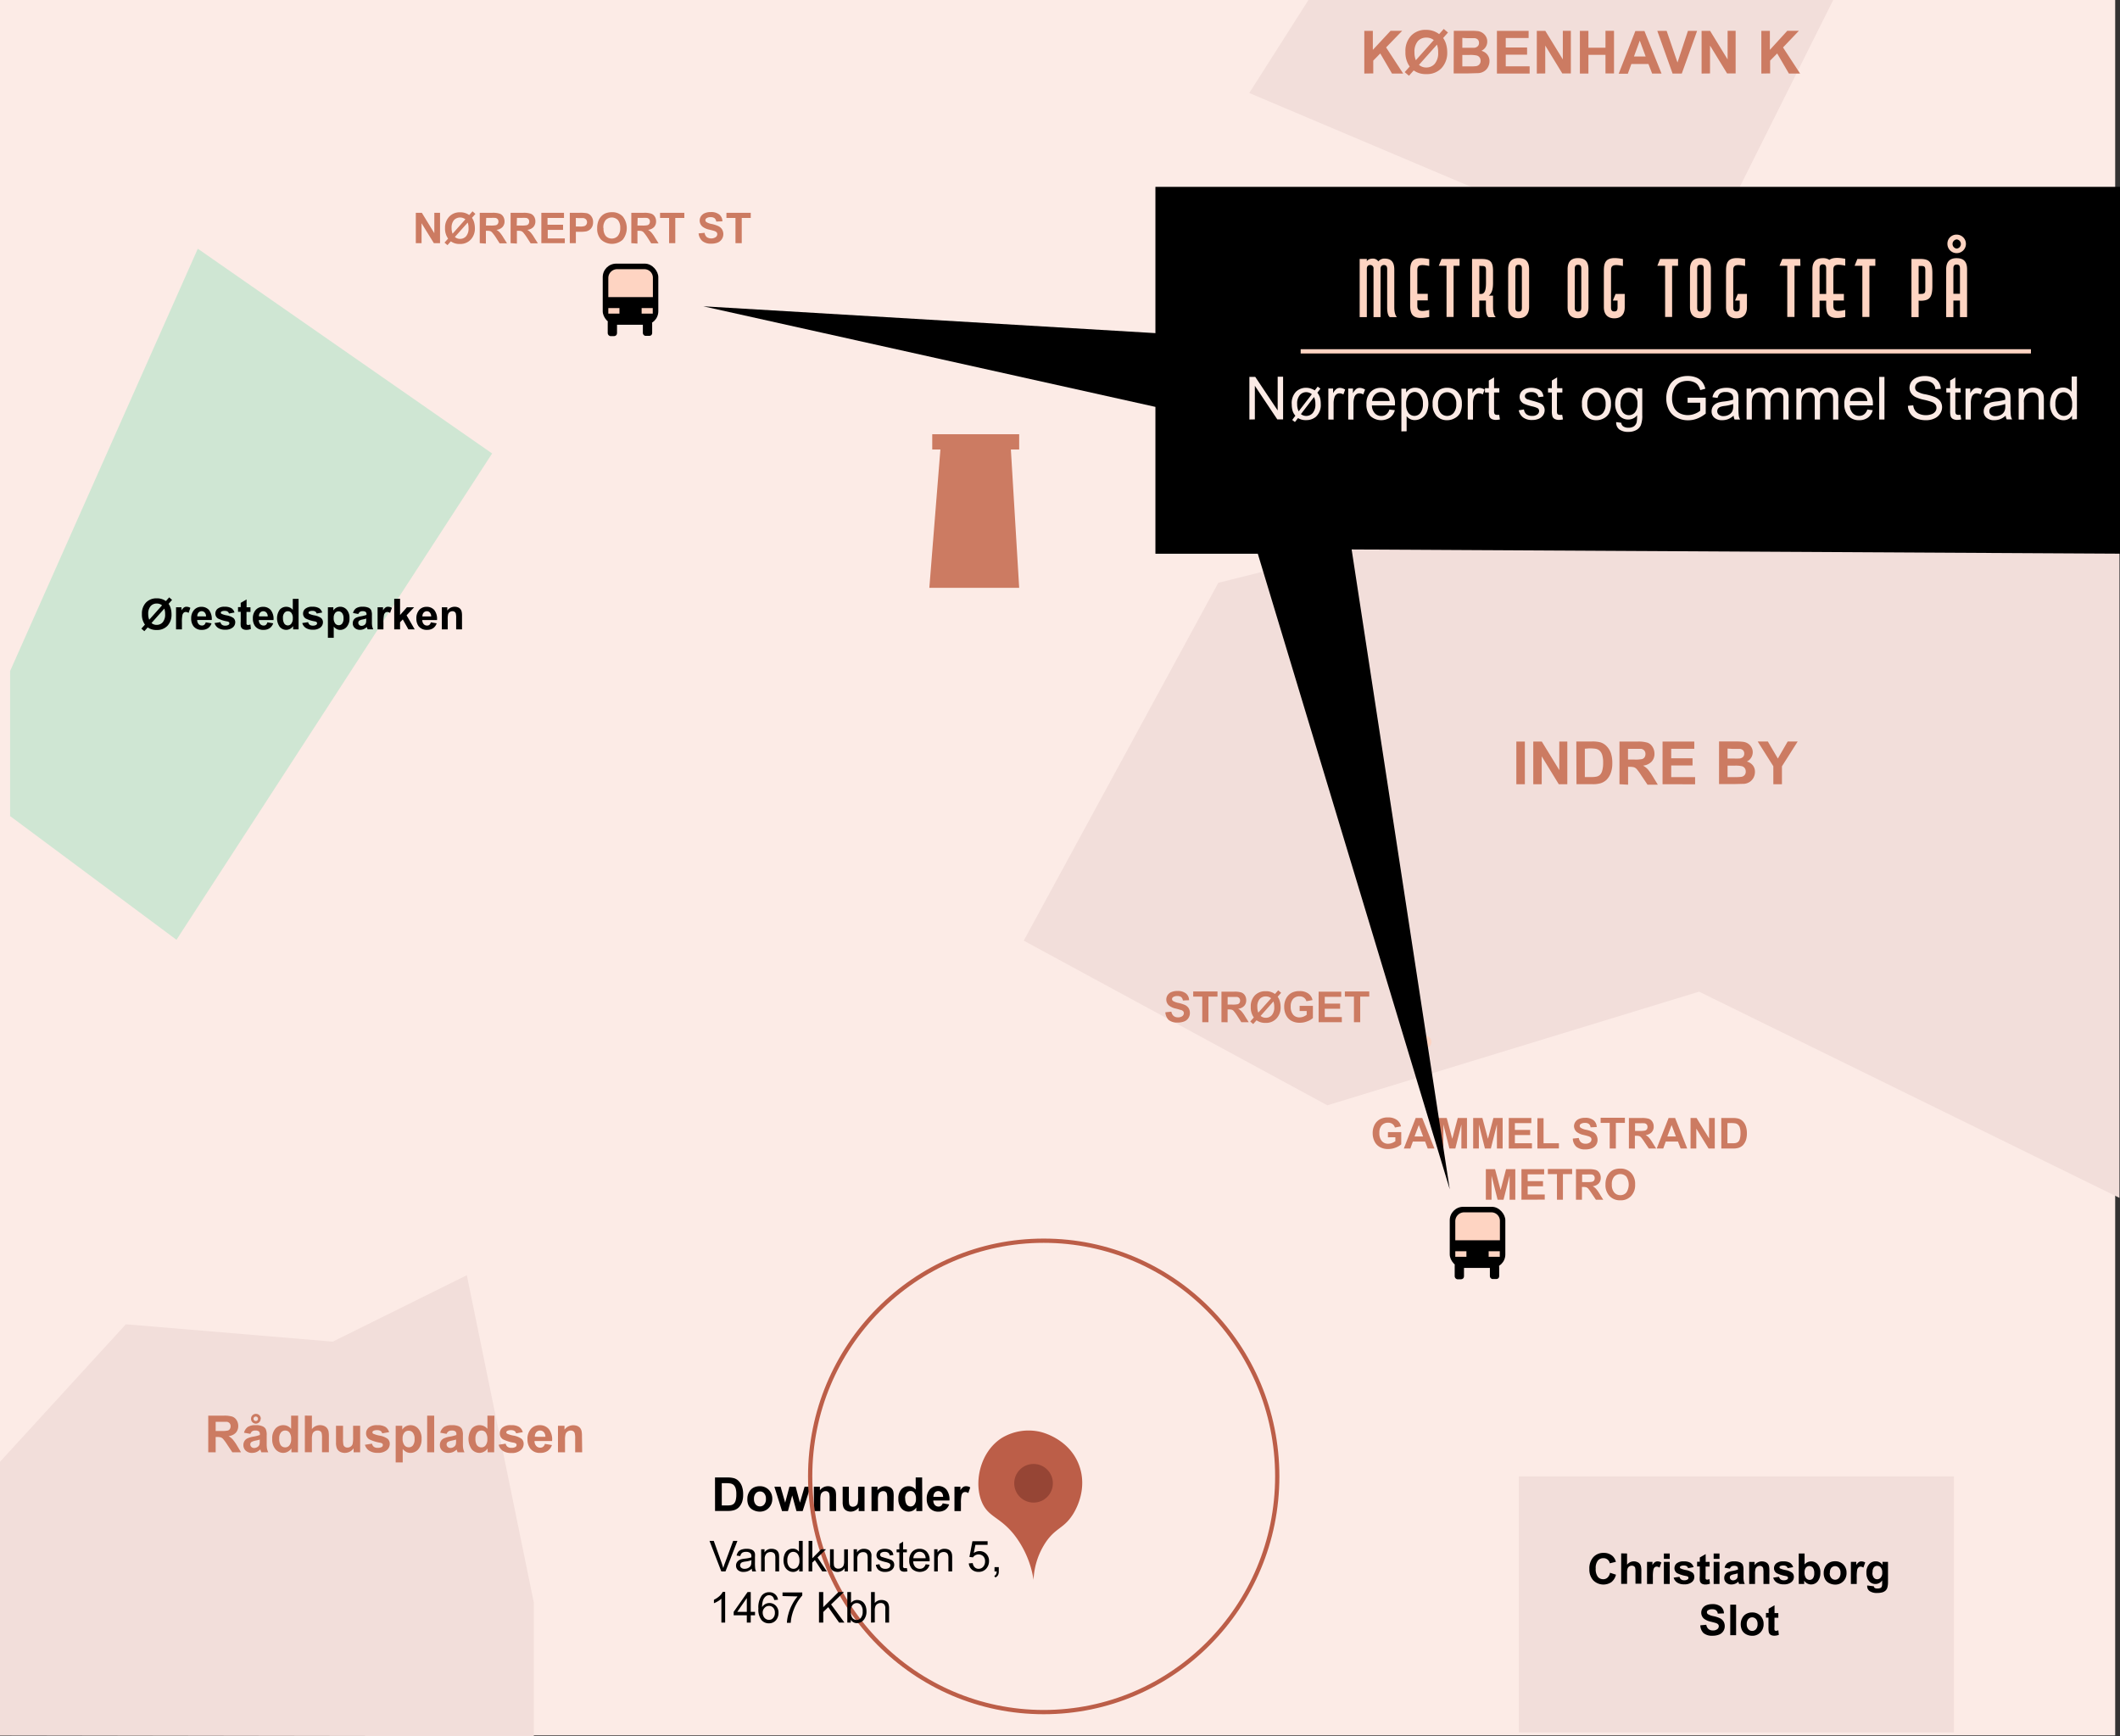 <svg xmlns="http://www.w3.org/2000/svg" width="497" height="407" xmlns:v="https://vecta.io/nano"><rect width="100%" height="100%" fill="#333333" stroke="none"/><path d="M-.13-.2h496v407h-496z" fill="#fcebe6"/><path d="M2.37,157.3l44-99,69,48-74,114-39-29Z" fill="#cfe6d3"/><path d="M396.87 65.8l33-66h-123l-14 22zm-397 277.01l29.63-32.38 48.51 4.07 31.43-15.57 15.71 76.77V407l-125.28-.2v-63.99zm497-62.01l-98.55-48.34-87.15 26.64L240 220.5l45.61-83.88L496.87 83.8z" fill="#f2deda"/><path d="M334.07,245.76a1.5,1.5,0,0,0,0-3,1.5,1.5,0,0,0,0,3Z" fill="#fed4c2"/><path d="M48.82 340.44v-8.59h3.65a6.34 6.34 0 0 1 2 .23 2 2 0 0 1 1 .83 2.45 2.45 0 0 1 .38 1.35 2.31 2.31 0 0 1-.57 1.6 2.75 2.75 0 0 1-1.7.79 4.16 4.16 0 0 1 .93.72 10.54 10.54 0 0 1 1 1.4l1 1.67h-2.04l-1.25-1.87a10.94 10.94 0 0 0-.92-1.26 1.44 1.44 0 0 0-.52-.36 2.93 2.93 0 0 0-.87-.1h-.35v3.59zm1.74-5h1.28a6.82 6.82 0 0 0 1.56-.1.88.88 0 0 0 .48-.36 1.13 1.13 0 0 0 .18-.65 1.05 1.05 0 0 0-.23-.7 1.08 1.08 0 0 0-.65-.34h-1.27-1.35zm8.14.68l-1.49-.27a2.35 2.35 0 0 1 .86-1.34 3.17 3.17 0 0 1 1.83-.43 3.82 3.82 0 0 1 1.64.26 1.57 1.57 0 0 1 .76.66 3.34 3.34 0 0 1 .22 1.47v1.93a7 7 0 0 0 .08 1.21 3.66 3.66 0 0 0 .3.83h-1.65c0-.11-.1-.27-.16-.49a1.47 1.47 0 0 0-.06-.19 3.09 3.09 0 0 1-.9.62 2.69 2.69 0 0 1-1 .2 2.11 2.11 0 0 1-1.52-.52 1.74 1.74 0 0 1-.55-1.32 1.76 1.76 0 0 1 .25-.94 1.61 1.61 0 0 1 .71-.63 5.22 5.22 0 0 1 1.3-.39 8.13 8.13 0 0 0 1.6-.4v-.16a.84.84 0 0 0-.23-.68 1.37 1.37 0 0 0-.88-.2 1.21 1.21 0 0 0-.69.17 1.25 1.25 0 0 0-.42.61zm2.2 1.33a8.32 8.32 0 0 1-1 .25 3.2 3.2 0 0 0-.9.3.69.69 0 0 0-.33.58.83.83 0 0 0 .26.6.89.89 0 0 0 .66.25 1.48 1.48 0 0 0 .85-.29 1 1 0 0 0 .39-.55 3.42 3.42 0 0 0 .06-.8zm.2-4.87a1.14 1.14 0 0 1-1.1 1.15 1.15 1.15 0 0 1-.82-.34 1.13 1.13 0 0 1-.33-.81 1.14 1.14 0 0 1 1.15-1.15 1.13 1.13 0 0 1 1.14 1.15zm-.62 0a.47.47 0 0 0-.16-.37.49.49 0 0 0-.36-.15.5.5 0 0 0-.37.15.47.47 0 0 0-.16.37.49.49 0 0 0 .16.37.5.5 0 0 0 .37.15.49.49 0 0 0 .52-.52zm9.37 7.86h-1.53v-.91a2.41 2.41 0 0 1-.9.79 2.32 2.32 0 0 1-1 .26 2.38 2.38 0 0 1-1.84-.86 3.52 3.52 0 0 1-.76-2.41 3.46 3.46 0 0 1 .74-2.41 2.42 2.42 0 0 1 1.88-.82 2.35 2.35 0 0 1 1.81.86v-3.09h1.64zm-4.39-3.25a2.93 2.93 0 0 0 .27 1.45 1.25 1.25 0 0 0 1.12.64 1.21 1.21 0 0 0 1-.48 2.22 2.22 0 0 0 .4-1.45 2.41 2.41 0 0 0-.39-1.54 1.19 1.19 0 0 0-1-.47 1.24 1.24 0 0 0-1 .46 2.13 2.13 0 0 0-.4 1.39zm7.66-5.34V335a2.42 2.42 0 0 1 1.9-.93 2.46 2.46 0 0 1 1 .21 1.64 1.64 0 0 1 .68.54 1.94 1.94 0 0 1 .32.72 6.37 6.37 0 0 1 .08 1.24v3.65h-1.61v-3.29a4.45 4.45 0 0 0-.1-1.24.84.84 0 0 0-.33-.42 1.05 1.05 0 0 0-.59-.15 1.29 1.29 0 0 0-.73.2 1.12 1.12 0 0 0-.48.6 3.85 3.85 0 0 0-.14 1.18v3.12h-1.65v-8.59zm9.78 8.59v-.93a2.53 2.53 0 0 1-2.06 1.07 2.36 2.36 0 0 1-1.13-.27 1.7 1.7 0 0 1-.72-.78 3.4 3.4 0 0 1-.22-1.37v-3.94h1.65v2.86a8.08 8.08 0 0 0 .09 1.61.86.86 0 0 0 .33.46 1 1 0 0 0 .61.18 1.3 1.3 0 0 0 .75-.23 1.16 1.16 0 0 0 .46-.58 6.85 6.85 0 0 0 .12-1.68v-2.62h1.65v6.22zm2.65-1.77l1.66-.26a1.21 1.21 0 0 0 .42.73 1.45 1.45 0 0 0 .91.25 1.7 1.7 0 0 0 1-.23.54.54 0 0 0 .21-.44.41.41 0 0 0-.11-.31 1.34 1.34 0 0 0-.55-.22 9 9 0 0 1-2.53-.8 1.61 1.61 0 0 1-.74-1.4 1.75 1.75 0 0 1 .64-1.36 3 3 0 0 1 2-.55 3.53 3.53 0 0 1 1.9.41 2.19 2.19 0 0 1 .86 1.23l-1.62.28a1 1 0 0 0-.37-.56 1.48 1.48 0 0 0-.8-.19 1.81 1.81 0 0 0-.93.18.42.42 0 0 0-.19.34.39.39 0 0 0 .17.3 6.26 6.26 0 0 0 1.53.46 4.59 4.59 0 0 1 1.84.73 1.5 1.5 0 0 1 .52 1.23 1.87 1.87 0 0 1-.72 1.47 3.14 3.14 0 0 1-2.11.61 3.53 3.53 0 0 1-2-.51 2.45 2.45 0 0 1-.99-1.39zm7.21-4.45h1.54v.91a2.37 2.37 0 0 1 .81-.76 2.26 2.26 0 0 1 1.13-.29 2.37 2.37 0 0 1 1.84.85 3.43 3.43 0 0 1 .75 2.36 3.56 3.56 0 0 1-.76 2.43 2.39 2.39 0 0 1-1.85.86 2.18 2.18 0 0 1-.93-.2 3.11 3.11 0 0 1-.88-.71v3.14h-1.65zm1.63 3a2.37 2.37 0 0 0 .42 1.55 1.24 1.24 0 0 0 1 .5 1.2 1.2 0 0 0 1-.46 2.35 2.35 0 0 0 .38-1.5 2.21 2.21 0 0 0-.4-1.46 1.22 1.22 0 0 0-1-.47 1.25 1.25 0 0 0-1 .46 2 2 0 0 0-.4 1.38zm5.75 3.22v-8.59h1.65v8.59zm4.56-4.32l-1.49-.27a2.36 2.36 0 0 1 .87-1.34 3.16 3.16 0 0 1 1.82-.43 3.88 3.88 0 0 1 1.65.26 1.59 1.59 0 0 1 .75.66 3.34 3.34 0 0 1 .22 1.47v1.93a6.09 6.09 0 0 0 .08 1.21 3.59 3.59 0 0 0 .29.83h-1.63c0-.11-.09-.27-.16-.49s0-.16 0-.19a3.27 3.27 0 0 1-.91.62 2.69 2.69 0 0 1-1 .2 2.13 2.13 0 0 1-1.52-.52 1.74 1.74 0 0 1-.55-1.32 1.76 1.76 0 0 1 .25-.94 1.61 1.61 0 0 1 .71-.63 5.32 5.32 0 0 1 1.31-.39 8.34 8.34 0 0 0 1.6-.4v-.16a.84.84 0 0 0-.24-.68 1.35 1.35 0 0 0-.88-.2 1.23 1.23 0 0 0-.69.17 1.25 1.25 0 0 0-.48.61zm2.21 1.33a8.6 8.6 0 0 1-1 .25 3.2 3.2 0 0 0-.89.29.67.67 0 0 0-.32.58.82.82 0 0 0 .25.6.91.91 0 0 0 .66.25 1.45 1.45 0 0 0 .85-.29 1 1 0 0 0 .39-.55 3.26 3.26 0 0 0 .07-.8zm8.94 2.99h-1.53v-.91a2.41 2.41 0 0 1-.9.79 2.32 2.32 0 0 1-1 .26 2.38 2.38 0 0 1-1.84-.86 4.25 4.25 0 0 1 0-4.82 2.42 2.42 0 0 1 1.88-.82 2.35 2.35 0 0 1 1.81.86v-3.09h1.64zm-4.39-3.25a2.93 2.93 0 0 0 .27 1.45 1.25 1.25 0 0 0 1.12.64 1.19 1.19 0 0 0 1-.48 2.22 2.22 0 0 0 .4-1.45 2.48 2.48 0 0 0-.38-1.54 1.21 1.21 0 0 0-1-.47 1.26 1.26 0 0 0-1 .46 2.13 2.13 0 0 0-.41 1.39zm5.44 1.48l1.65-.26a1.17 1.17 0 0 0 .43.73 1.4 1.4 0 0 0 .9.25 1.68 1.68 0 0 0 1-.23.54.54 0 0 0 .22-.44.41.41 0 0 0-.12-.31 1.34 1.34 0 0 0-.55-.22 9 9 0 0 1-2.53-.8 1.6 1.6 0 0 1-.73-1.4 1.74 1.74 0 0 1 .63-1.36 3 3 0 0 1 2-.55 3.5 3.5 0 0 1 1.9.41 2.14 2.14 0 0 1 .86 1.23L121 336a1 1 0 0 0-.38-.56 1.48 1.48 0 0 0-.8-.19 1.81 1.81 0 0 0-.93.18.42.42 0 0 0-.19.34.39.39 0 0 0 .17.3 6.24 6.24 0 0 0 1.54.46 4.54 4.54 0 0 1 1.83.73 1.5 1.5 0 0 1 .52 1.23A1.87 1.87 0 0 1 122 340a3.14 3.14 0 0 1-2.11.61 3.48 3.48 0 0 1-2-.51 2.36 2.36 0 0 1-.99-1.43zm10.85-.21l1.64.28a2.68 2.68 0 0 1-1 1.37 3 3 0 0 1-1.71.47 2.76 2.76 0 0 1-2.4-1.06 3.57 3.57 0 0 1-.62-2.14 3.46 3.46 0 0 1 .81-2.43 2.67 2.67 0 0 1 2-.87 2.75 2.75 0 0 1 2.19.91 4 4 0 0 1 .77 2.81h-4.12a1.62 1.62 0 0 0 .4 1.14 1.21 1.21 0 0 0 .95.41 1 1 0 0 0 .65-.21 1.35 1.35 0 0 0 .44-.68zm.1-1.66a1.6 1.6 0 0 0-.37-1.09 1.14 1.14 0 0 0-.86-.37 1.15 1.15 0 0 0-.89.39 1.51 1.51 0 0 0-.34 1.07zm8.63 3.64h-1.64v-3.17a4.88 4.88 0 0 0-.11-1.31.89.89 0 0 0-.34-.46 1 1 0 0 0-.57-.16 1.37 1.37 0 0 0-.77.23 1.17 1.17 0 0 0-.46.62 5.12 5.12 0 0 0-.13 1.43v2.82h-1.65v-6.22h1.53v.91a2.58 2.58 0 0 1 3-.86 1.65 1.65 0 0 1 .68.5 1.79 1.79 0 0 1 .32.7 5.06 5.06 0 0 1 .09 1.1zm219-156.61v-10h2v10zm3.97 0v-10h2l4.1 6.69v-6.69h1.88v10h-2l-4-6.53v6.53zm10.09-10.02h3.7a7.49 7.49 0 0 1 1.9.19 3.35 3.35 0 0 1 1.51.93 4.36 4.36 0 0 1 1 1.62 7.36 7.36 0 0 1 .33 2.37 6.47 6.47 0 0 1-.31 2.13 4.44 4.44 0 0 1-1.07 1.77 3.6 3.6 0 0 1-1.42.8 6.25 6.25 0 0 1-1.8.21h-3.8zm2 1.7v6.64h1.51a5.79 5.79 0 0 0 1.23-.1 1.79 1.79 0 0 0 .81-.42 2.11 2.11 0 0 0 .53-1 6.45 6.45 0 0 0 .21-1.84 5.82 5.82 0 0 0-.21-1.78 2.33 2.33 0 0 0-.57-1 2 2 0 0 0-.94-.48 9.67 9.67 0 0 0-1.66-.09zm8.12 8.32v-10h4.26a7.24 7.24 0 0 1 2.33.27 2.29 2.29 0 0 1 1.17 1 2.91 2.91 0 0 1 .44 1.58 2.62 2.62 0 0 1-.67 1.86 3.19 3.19 0 0 1-2 .93 5.13 5.13 0 0 1 1.09.84 12.89 12.89 0 0 1 1.15 1.63l1.22 2h-2.42l-1.46-2.18a13.7 13.7 0 0 0-1.07-1.47 1.6 1.6 0 0 0-.61-.42 3.5 3.5 0 0 0-1-.11h-.41v4.18zm2-5.78h1.5a7.94 7.94 0 0 0 1.82-.12 1.12 1.12 0 0 0 .57-.43 1.35 1.35 0 0 0 .2-.75 1.17 1.17 0 0 0-.27-.81 1.25 1.25 0 0 0-.76-.4h-1.48-1.58zm8.1 5.78v-10h7.44v1.7h-5.41v2.22h5v1.69h-5v2.73h5.6v1.68zM403 173.81h4a12.42 12.42 0 0 1 1.78.1 2.7 2.7 0 0 1 1.05.42 2.44 2.44 0 0 1 .76.83 2.23 2.23 0 0 1 .31 1.17 2.4 2.4 0 0 1-.38 1.3 2.33 2.33 0 0 1-1 .88 2.66 2.66 0 0 1 1.41.91 2.4 2.4 0 0 1 .49 1.51 3 3 0 0 1-.31 1.33 2.84 2.84 0 0 1-.87 1 2.87 2.87 0 0 1-1.36.48l-2.44.06H403zm2 1.67v2.32h1.33a14.12 14.12 0 0 0 1.47 0 1.33 1.33 0 0 0 .82-.36 1.06 1.06 0 0 0 .29-.78 1.08 1.08 0 0 0-.25-.75 1.22 1.22 0 0 0-.77-.36h-1.73zm0 4v2.68h1.88a8.67 8.67 0 0 0 1.38-.07 1.17 1.17 0 0 0 1-1.25 1.26 1.26 0 0 0-.22-.76 1.21 1.21 0 0 0-.63-.46 6.72 6.72 0 0 0-1.79-.14zm10.73 4.35v-4.21l-3.67-5.81h2.38l2.35 4 2.31-4h2.34l-3.69 5.82v4.2zM319.84 17.24v-10h2v4.45L326 7.22h2.72l-3.77 3.9 4 6.12h-2.62l-2.75-4.71-1.64 1.68v3zM337.38 8l1.08-1.21 1 .83-1.14 1.29a4.7 4.7 0 0 1 .71 1.51 7 7 0 0 1 .25 1.91 5.21 5.21 0 0 1-1.37 3.67 4.63 4.63 0 0 1-3.49 1.37 4.84 4.84 0 0 1-3-.86l-1.11 1.25-1-.85 1.17-1.31a5.63 5.63 0 0 1-1-3.48 5.16 5.16 0 0 1 1.32-3.74A4.64 4.64 0 0 1 334.35 7a4.91 4.91 0 0 1 3.03 1zm-1.26 1.4a2.6 2.6 0 0 0-1.75-.58 2.56 2.56 0 0 0-2 .85 3.82 3.82 0 0 0-.77 2.59 4.88 4.88 0 0 0 .32 1.86zm.74 1.08l-4.2 4.72a2.49 2.49 0 0 0 1.7.62 2.56 2.56 0 0 0 2-.88 3.84 3.84 0 0 0 .79-2.64 5 5 0 0 0-.29-1.87zm3.96-3.26h4a12.7 12.7 0 0 1 1.77.09 2.7 2.7 0 0 1 1 .42 2.6 2.6 0 0 1 .77.84 2.26 2.26 0 0 1 .3 1.17 2.34 2.34 0 0 1-.37 1.29 2.38 2.38 0 0 1-1 .88 2.59 2.59 0 0 1 1.4.91 2.41 2.41 0 0 1 .5 1.51 3 3 0 0 1-.32 1.33 2.59 2.59 0 0 1-.87 1 2.87 2.87 0 0 1-1.36.48l-2.44.07h-3.41zm2 1.66v2.32h1.32q1.18 0 1.47 0a1.33 1.33 0 0 0 .82-.36 1.06 1.06 0 0 0 .3-.79 1.09 1.09 0 0 0-.26-.75 1.18 1.18 0 0 0-.76-.35h-1.73zm0 4v2.68h1.87a9.45 9.45 0 0 0 1.39-.06 1.29 1.29 0 0 0 .73-.4 1.25 1.25 0 0 0 .29-.85 1.37 1.37 0 0 0-.22-.77 1.28 1.28 0 0 0-.64-.46 7.13 7.13 0 0 0-1.79-.14zm8.11 4.36v-10h7.43v1.67H353v2.22h5v1.69h-5v2.73h5.6v1.69zm9.35 0v-10h2l4.1 6.69V7.22h1.88v10h-2l-4-6.54v6.54zm10.1 0v-10h2v3.94h4V7.22h2v10h-2v-4.37h-4v4.39zm19.14 0h-2.2l-.87-2.24h-4l-.83 2.28h-2.14l3.9-10h2.14zm-3.72-4l-1.38-3.72-1.36 3.72zm6.31 4l-3.58-10h2.19l2.54 7.41 2.45-7.41h2.15l-3.59 10zm6.8 0v-10h2l4.1 6.69V7.22h1.88v10h-2l-4-6.54v6.54zm14.01 0v-10h2v4.45L419 7.22h2.72l-3.72 3.9 4 6.12h-2.62l-2.75-4.71-1.65 1.68v3z" fill="#cc7b62"/><path d="M38.89 140.9l.77-.87.68.6-.82.92a3.19 3.19 0 0 1 .51 1.08 5 5 0 0 1 .18 1.36 3.76 3.76 0 0 1-.94 2.69 3.31 3.31 0 0 1-2.49 1 3.45 3.45 0 0 1-2.15-.61l-.79.89-.7-.6.84-.94a4 4 0 0 1-.71-2.48 3.71 3.71 0 0 1 .94-2.68 3.33 3.33 0 0 1 2.51-1 3.54 3.54 0 0 1 2.17.64zm-.9 1a1.87 1.87 0 0 0-1.25-.42 1.84 1.84 0 0 0-1.44.62 2.7 2.7 0 0 0-.55 1.84 3.52 3.52 0 0 0 .23 1.33zm.53.77l-3 3.37a1.74 1.74 0 0 0 1.21.44 1.84 1.84 0 0 0 1.43-.63 2.76 2.76 0 0 0 .55-1.88 3.72 3.72 0 0 0-.19-1.3zm4.13 4.86h-1.38v-5.18h1.28v.73a2.2 2.2 0 0 1 .59-.68 1 1 0 0 1 .59-.17 1.76 1.76 0 0 1 .9.26l-.42 1.19a1.2 1.2 0 0 0-.65-.22.71.71 0 0 0-.48.16 1.06 1.06 0 0 0-.32.57 8.07 8.07 0 0 0-.11 1.74zm5.58-1.65l1.36.23a2.25 2.25 0 0 1-.83 1.15 2.45 2.45 0 0 1-1.42.39 2.34 2.34 0 0 1-2-.88 2.94 2.94 0 0 1-.52-1.79 2.87 2.87 0 0 1 .68-2 2.2 2.2 0 0 1 1.7-.73 2.31 2.31 0 0 1 1.8.75 3.41 3.41 0 0 1 .64 2.34h-3.41a1.38 1.38 0 0 0 .33.95 1 1 0 0 0 .79.34.8.8 0 0 0 .54-.17 1.13 1.13 0 0 0 .34-.58zm.07-1.38a1.31 1.31 0 0 0-.3-.91 1 1 0 0 0-1.46 0 1.29 1.29 0 0 0-.29.89zm2 1.55l1.38-.21a1 1 0 0 0 .36.61 1.16 1.16 0 0 0 .75.21 1.37 1.37 0 0 0 .8-.2.43.43 0 0 0 .18-.36.34.34 0 0 0-.1-.26 1 1 0 0 0-.46-.18 7.61 7.61 0 0 1-2.1-.67 1.34 1.34 0 0 1-.62-1.17 1.44 1.44 0 0 1 .53-1.13 2.48 2.48 0 0 1 1.65-.46 2.93 2.93 0 0 1 1.59.35 1.78 1.78 0 0 1 .71 1l-1.29.24a.78.78 0 0 0-.32-.46 1.11 1.11 0 0 0-.66-.16 1.53 1.53 0 0 0-.78.15.32.32 0 0 0-.15.28.28.28 0 0 0 .13.24 4.94 4.94 0 0 0 1.28.39 3.88 3.88 0 0 1 1.54.61 1.29 1.29 0 0 1 .43 1 1.58 1.58 0 0 1-.6 1.23 2.64 2.64 0 0 1-1.76.51 2.86 2.86 0 0 1-1.68-.43 2 2 0 0 1-.81-1.13zm8.42-3.7v1.09h-.93v2.09.74a.27.27 0 0 0 .13.17.35.35 0 0 0 .23.07 1.67 1.67 0 0 0 .55-.13l.12 1.06a2.68 2.68 0 0 1-1.09.21 1.63 1.63 0 0 1-.67-.13 1 1 0 0 1-.43-.32 1.22 1.22 0 0 1-.2-.53 6.76 6.76 0 0 1 0-1v-2.26h-.63v-1.09h.63v-1l1.38-.8v1.83zm3.96 3.53l1.37.23a2.33 2.33 0 0 1-.84 1.15 2.43 2.43 0 0 1-1.42.39 2.34 2.34 0 0 1-2-.88 3 3 0 0 1-.51-1.79 2.87 2.87 0 0 1 .67-2 2.21 2.21 0 0 1 1.7-.73 2.3 2.3 0 0 1 1.83.76 3.36 3.36 0 0 1 .64 2.34h-3.44a1.38 1.38 0 0 0 .33.95 1.05 1.05 0 0 0 .8.34.83.83 0 0 0 .54-.17 1.2 1.2 0 0 0 .33-.59zm.08-1.38a1.31 1.31 0 0 0-.31-.91 1 1 0 0 0-1.45 0 1.2 1.2 0 0 0-.29.89zm7.24 3.03h-1.28v-.76a2 2 0 0 1-.75.66 1.87 1.87 0 0 1-.87.22 2 2 0 0 1-1.53-.72 3.51 3.51 0 0 1 0-4 2 2 0 0 1 1.57-.69 1.93 1.93 0 0 1 1.5.72v-2.58H70zm-3.66-2.7a2.42 2.42 0 0 0 .23 1.2 1 1 0 0 0 1.74.13 1.87 1.87 0 0 0 .33-1.2 2 2 0 0 0-.33-1.29 1 1 0 0 0-.82-.39 1 1 0 0 0-.82.39 1.75 1.75 0 0 0-.34 1.16zm4.52 1.22l1.38-.21a1 1 0 0 0 .36.61 1.19 1.19 0 0 0 .75.21 1.37 1.37 0 0 0 .8-.2.43.43 0 0 0 .18-.36.34.34 0 0 0-.1-.26 1 1 0 0 0-.46-.18 7.61 7.61 0 0 1-2.1-.67 1.34 1.34 0 0 1-.62-1.17 1.42 1.42 0 0 1 .54-1.13 2.45 2.45 0 0 1 1.65-.46 2.89 2.89 0 0 1 1.58.35 1.78 1.78 0 0 1 .71 1l-1.29.24a.78.78 0 0 0-.32-.46 1.11 1.11 0 0 0-.66-.16 1.53 1.53 0 0 0-.78.15.32.32 0 0 0-.15.28.28.28 0 0 0 .13.24 5.08 5.08 0 0 0 1.29.39 3.89 3.89 0 0 1 1.53.61 1.29 1.29 0 0 1 .43 1 1.58 1.58 0 0 1-.6 1.23 2.64 2.64 0 0 1-1.76.51 2.86 2.86 0 0 1-1.68-.43 2 2 0 0 1-.81-1.13zm6.01-3.7h1.28v.76a2 2 0 0 1 .67-.64 1.91 1.91 0 0 1 .94-.24 2 2 0 0 1 1.54.71 2.86 2.86 0 0 1 .63 2 2.92 2.92 0 0 1-.64 2 2 2 0 0 1-1.54.72 1.77 1.77 0 0 1-.77-.17 2.65 2.65 0 0 1-.74-.59v2.61h-1.37zm1.36 2.5a2 2 0 0 0 .34 1.29 1.07 1.07 0 0 0 .85.42 1 1 0 0 0 .79-.38 1.94 1.94 0 0 0 .32-1.26 1.86 1.86 0 0 0-.33-1.21 1 1 0 0 0-.81-.4 1 1 0 0 0-.83.39 1.73 1.73 0 0 0-.33 1.15zm5.77-.92l-1.24-.23a1.94 1.94 0 0 1 .72-1.11 2.64 2.64 0 0 1 1.52-.36 3.19 3.19 0 0 1 1.37.22 1.33 1.33 0 0 1 .63.55 2.82 2.82 0 0 1 .19 1.23v1.6a5.06 5.06 0 0 0 .07 1 2.85 2.85 0 0 0 .24.69h-1.33c0-.09-.08-.22-.14-.4s0-.14 0-.16a2.82 2.82 0 0 1-.76.51 2.19 2.19 0 0 1-.85.17 1.74 1.74 0 0 1-1.26-.44 1.41 1.41 0 0 1-.46-1.09 1.48 1.48 0 0 1 .21-.79 1.28 1.28 0 0 1 .58-.52 4.33 4.33 0 0 1 1.1-.32 8.9 8.9 0 0 0 1.33-.34V144a.7.7 0 0 0-.2-.56 1.16 1.16 0 0 0-.73-.17 1.06 1.06 0 0 0-.58.14 1.13 1.13 0 0 0-.41.52zm1.88 1.07a8.34 8.34 0 0 1-.84.21 2.29 2.29 0 0 0-.74.24.58.58 0 0 0-.3.55.67.67 0 0 0 .21.5.77.77 0 0 0 .55.21 1.21 1.21 0 0 0 .71-.24.9.9 0 0 0 .32-.46 2.37 2.37 0 0 0 .06-.66zm4.01 2.53h-1.37v-5.18h1.27v.73a2.34 2.34 0 0 1 .59-.68 1 1 0 0 1 .6-.17 1.76 1.76 0 0 1 .9.26l-.43 1.19a1.17 1.17 0 0 0-.64-.22.76.76 0 0 0-.49.16 1.05 1.05 0 0 0-.31.57 7.86 7.86 0 0 0-.12 1.74zm2.53 0v-7.16h1.37v3.8l1.61-1.82h1.69l-1.77 1.89 1.9 3.29h-1.48l-1.31-2.33-.64.67v1.66zm8.58-1.65l1.37.23a2.25 2.25 0 0 1-.83 1.15 2.47 2.47 0 0 1-1.42.39 2.36 2.36 0 0 1-2-.88 3 3 0 0 1-.51-1.79 2.91 2.91 0 0 1 .67-2 2.22 2.22 0 0 1 1.71-.73 2.31 2.31 0 0 1 1.83.76 3.41 3.41 0 0 1 .63 2.34H99a1.38 1.38 0 0 0 .33.95 1 1 0 0 0 .79.34.8.8 0 0 0 .54-.17 1.06 1.06 0 0 0 .34-.59zm.08-1.38a1.31 1.31 0 0 0-.31-.91.92.92 0 0 0-.71-.31 1 1 0 0 0-.74.33 1.24 1.24 0 0 0-.29.89zm7.23 3.03h-1.37v-2.64a4 4 0 0 0-.09-1.09.7.7 0 0 0-.29-.38.75.75 0 0 0-.47-.14 1.1 1.1 0 0 0-.64.19 1 1 0 0 0-.39.52 4.55 4.55 0 0 0-.1 1.19v2.35h-1.38v-5.18h1.28v.76a2.14 2.14 0 0 1 2.54-.72 1.31 1.31 0 0 1 .56.42 1.47 1.47 0 0 1 .27.58 4.21 4.21 0 0 1 .08.92z"/><g fill="#cc7b62"><path d="M273.2 237.29l1.41-.14a1.74 1.74 0 0 0 .52 1 1.53 1.53 0 0 0 1 .33 1.67 1.67 0 0 0 1.06-.29.9.9 0 0 0 .35-.69.67.67 0 0 0-.15-.44 1.29 1.29 0 0 0-.52-.31c-.17 0-.55-.16-1.16-.31a3.91 3.91 0 0 1-1.63-.71 1.85 1.85 0 0 1-.66-1.44 1.87 1.87 0 0 1 1.21-1.74 3.52 3.52 0 0 1 1.41-.25 3 3 0 0 1 2 .59 2.05 2.05 0 0 1 .72 1.57l-1.45.07a1.27 1.27 0 0 0-.39-.8 1.49 1.49 0 0 0-.92-.24 1.69 1.69 0 0 0-1 .26.53.53 0 0 0-.23.45.55.55 0 0 0 .22.43 3.87 3.87 0 0 0 1.33.48 7.85 7.85 0 0 1 1.56.51 2.06 2.06 0 0 1 .79.73 2.14 2.14 0 0 1 .28 1.14 2.06 2.06 0 0 1-.34 1.15 2 2 0 0 1-1 .8 4 4 0 0 1-1.56.26 3.11 3.11 0 0 1-2.09-.62 2.79 2.79 0 0 1-.76-1.79zm8.65 2.33v-6h-2.12v-1.21h5.69v1.21h-2.12v6zm4.5 0v-7.16h3a5.12 5.12 0 0 1 1.66.19 1.66 1.66 0 0 1 .84.69 2.13 2.13 0 0 1 .31 1.13 1.91 1.91 0 0 1-.48 1.33 2.23 2.23 0 0 1-1.41.66 3.21 3.21 0 0 1 .77.6 7.81 7.81 0 0 1 .83 1.16l.87 1.4h-1.73l-1-1.56a9.53 9.53 0 0 0-.77-1.05 1 1 0 0 0-.43-.3 2.53 2.53 0 0 0-.73-.08h-.29v3zm1.45-4.13h1.07a5.47 5.47 0 0 0 1.3-.09.81.81 0 0 0 .4-.3 1 1 0 0 0 .15-.54.88.88 0 0 0-.19-.58.89.89 0 0 0-.55-.29h-1.05-1.13zm11.09-2.49l.77-.86.68.59-.81.92a3.19 3.19 0 0 1 .51 1.08 5.09 5.09 0 0 1 .18 1.37 3.7 3.7 0 0 1-1 2.68 3.28 3.28 0 0 1-2.49 1 3.47 3.47 0 0 1-2.15-.61l-.79.89-.69-.61.84-.94a4 4 0 0 1-.72-2.48 3.71 3.71 0 0 1 .94-2.67 3.31 3.31 0 0 1 2.52-1 3.48 3.48 0 0 1 2.21.64zm-.9 1a1.84 1.84 0 0 0-1.25-.42 1.81 1.81 0 0 0-1.43.61 2.67 2.67 0 0 0-.55 1.85 3.52 3.52 0 0 0 .23 1.33zm.54.76l-3 3.38a1.8 1.8 0 0 0 1.21.44 1.82 1.82 0 0 0 1.43-.63 2.73 2.73 0 0 0 .56-1.88 3.78 3.78 0 0 0-.2-1.32zm6.15 2.24v-1.21h3.11v2.85a3.9 3.9 0 0 1-1.31.77 4.69 4.69 0 0 1-1.75.34 4 4 0 0 1-2-.47 3.08 3.08 0 0 1-1.25-1.35 4.35 4.35 0 0 1-.42-1.91 4.14 4.14 0 0 1 .47-2 3.17 3.17 0 0 1 1.37-1.34 3.8 3.8 0 0 1 1.71-.35 3.39 3.39 0 0 1 2.09.56 2.48 2.48 0 0 1 1 1.54l-1.43.27a1.54 1.54 0 0 0-.57-.83 1.7 1.7 0 0 0-1.05-.31 1.94 1.94 0 0 0-1.5.6 2.56 2.56 0 0 0-.56 1.79 2.81 2.81 0 0 0 .57 1.91 1.88 1.88 0 0 0 1.48.63 2.66 2.66 0 0 0 .91-.17 3.06 3.06 0 0 0 .78-.44V237zm4.45 2.62v-7.16h5.3v1.21h-3.86v1.59h3.6v1.2h-3.6v1.95h4v1.21zm8.28 0v-6h-2.13v-1.21H321v1.21h-2.12v6zM97.48 57v-7.12h1.41l2.93 4.78v-4.78h1.34V57h-1.45l-2.88-4.67V57zM110 50.41l.77-.87.68.6-.81.92a3.19 3.19 0 0 1 .51 1.08 5 5 0 0 1 .18 1.36 3.73 3.73 0 0 1-1 2.69 3.28 3.28 0 0 1-2.49 1 3.47 3.47 0 0 1-2.15-.61l-.79.89-.69-.6.84-.94a4 4 0 0 1-.72-2.48 3.72 3.72 0 0 1 1-2.68 3.31 3.31 0 0 1 2.51-1 3.49 3.49 0 0 1 2.16.64zm-.9 1a2 2 0 0 0-2.68.19 2.69 2.69 0 0 0-.55 1.85 3.52 3.52 0 0 0 .23 1.33zm.54.77l-3 3.37a1.75 1.75 0 0 0 1.21.44 1.82 1.82 0 0 0 1.43-.63 2.71 2.71 0 0 0 .56-1.88 3.72 3.72 0 0 0-.19-1.3zm2.83 4.82v-7.12h3a5.06 5.06 0 0 1 1.66.2 1.64 1.64 0 0 1 .84.68 2.15 2.15 0 0 1 .31 1.13 1.89 1.89 0 0 1-.48 1.33 2.23 2.23 0 0 1-1.41.66 3.49 3.49 0 0 1 .77.6 8 8 0 0 1 .83 1.17l.87 1.39h-1.73l-1-1.56a12.21 12.21 0 0 0-.77-1 1.2 1.2 0 0 0-.43-.3 2.53 2.53 0 0 0-.73-.08h-.29v3zm1.45-4.13H115a5.47 5.47 0 0 0 1.3-.09.81.81 0 0 0 .4-.3.91.91 0 0 0 .15-.54.9.9 0 0 0-.19-.58.88.88 0 0 0-.55-.28 9.92 9.92 0 0 0-1 0h-1.13zM119.7 57v-7.12h3a5.06 5.06 0 0 1 1.66.2 1.64 1.64 0 0 1 .84.68 2.06 2.06 0 0 1 .31 1.13 1.93 1.93 0 0 1-.47 1.33 2.29 2.29 0 0 1-1.42.66 3.49 3.49 0 0 1 .77.6 8 8 0 0 1 .83 1.17l.87 1.39h-1.69l-1-1.56a13 13 0 0 0-.76-1 1.33 1.33 0 0 0-.44-.3 2.48 2.48 0 0 0-.73-.08h-.29v3zm1.44-4.13h1.07a5.41 5.41 0 0 0 1.3-.09.76.76 0 0 0 .4-.3.91.91 0 0 0 .15-.54.85.85 0 0 0-.19-.58.88.88 0 0 0-.55-.28 9.78 9.78 0 0 0-1 0h-1.13zm5.77 4.13v-7.12h5.31v1.21h-3.86v1.59H132v1.21h-3.59v2h4V57zm6.67 0v-7.12h2.32a8.5 8.5 0 0 1 1.72.11 1.9 1.9 0 0 1 1 .7 2.22 2.22 0 0 1 .42 1.4 2.27 2.27 0 0 1-.24 1.1 2 2 0 0 1-.61.71 2.27 2.27 0 0 1-.75.34 8.23 8.23 0 0 1-1.5.1H135V57zm1.42-5.91v2h.79A3.48 3.48 0 0 0 137 53a.92.92 0 0 0 .45-.35.94.94 0 0 0 .17-.55 1 1 0 0 0-.23-.65 1.08 1.08 0 0 0-.58-.32 7.35 7.35 0 0 0-1 0zm5 2.42a4.55 4.55 0 0 1 .33-1.84 3.38 3.38 0 0 1 .66-1 2.9 2.9 0 0 1 .93-.65 4.07 4.07 0 0 1 1.54-.28 3.36 3.36 0 0 1 2.53 1 4.4 4.4 0 0 1 0 5.45 3.78 3.78 0 0 1-5.06 0 3.68 3.68 0 0 1-.93-2.68zm1.49 0a2.7 2.7 0 0 0 .51 1.79 1.93 1.93 0 0 0 2.84 0 2.75 2.75 0 0 0 .56-1.87 2.71 2.71 0 0 0-.54-1.84 2 2 0 0 0-2.87 0 2.67 2.67 0 0 0-.54 1.87zM148 57v-7.12h3a5.06 5.06 0 0 1 1.66.2 1.64 1.64 0 0 1 .84.68 2.06 2.06 0 0 1 .31 1.13 1.93 1.93 0 0 1-.47 1.33 2.29 2.29 0 0 1-1.42.66 3.49 3.49 0 0 1 .77.6 8 8 0 0 1 .83 1.17l.87 1.39h-1.73l-1-1.56a13 13 0 0 0-.76-1 1.33 1.33 0 0 0-.44-.3 2.48 2.48 0 0 0-.73-.08h-.29v3zm1.44-4.13h1.07a5.41 5.41 0 0 0 1.3-.09.76.76 0 0 0 .4-.3.91.91 0 0 0 .15-.54.85.85 0 0 0-.19-.58.88.88 0 0 0-.55-.28 9.78 9.78 0 0 0-1 0h-1.13zm7.42 4.13v-5.91h-2.12v-1.21h5.69v1.21h-2.12V57zm6.91-2.29l1.41-.13a1.68 1.68 0 0 0 .51 1 1.91 1.91 0 0 0 2.1 0 .85.85 0 0 0 .36-.69.64.64 0 0 0-.15-.43 1.19 1.19 0 0 0-.52-.31c-.17-.06-.56-.16-1.16-.31a3.91 3.91 0 0 1-1.63-.71 1.85 1.85 0 0 1-.66-1.44 1.78 1.78 0 0 1 .31-1 2 2 0 0 1 .9-.73 3.44 3.44 0 0 1 1.4-.25 3 3 0 0 1 2 .59 2.07 2.07 0 0 1 .72 1.58l-1.45.06a1.2 1.2 0 0 0-.4-.79 1.43 1.43 0 0 0-.91-.24 1.62 1.62 0 0 0-1 .26.53.53 0 0 0-.23.44.54.54 0 0 0 .22.44 3.72 3.72 0 0 0 1.33.47 7.16 7.16 0 0 1 1.56.52 2.06 2.06 0 0 1 .79.73 2.16 2.16 0 0 1-1 3.09 4.08 4.08 0 0 1-1.55.26 3.11 3.11 0 0 1-2.09-.63 2.79 2.79 0 0 1-.86-1.78zm8.65 2.29v-5.91h-2.12v-1.21h5.7v1.21h-2.11V57zm152.96 209.6v-1.21h3.12v2.85a4.07 4.07 0 0 1-1.32.78 4.89 4.89 0 0 1-1.75.33 3.91 3.91 0 0 1-1.95-.47 3 3 0 0 1-1.26-1.35 4.33 4.33 0 0 1-.42-1.9 4.15 4.15 0 0 1 .47-2 3.09 3.09 0 0 1 1.37-1.33 3.68 3.68 0 0 1 1.72-.36 3.45 3.45 0 0 1 2.08.56 2.5 2.5 0 0 1 1 1.54l-1.43.27a1.49 1.49 0 0 0-.57-.83 1.75 1.75 0 0 0-1-.3 2 2 0 0 0-1.51.6 2.53 2.53 0 0 0-.56 1.78 2.79 2.79 0 0 0 .57 1.91 1.89 1.89 0 0 0 1.48.64 2.46 2.46 0 0 0 .91-.18 3.11 3.11 0 0 0 .79-.43v-.91zm10.9 2.63h-1.57l-.62-1.63h-2.87l-.59 1.63h-1.53l2.79-7.16h1.53zm-2.66-2.83l-1-2.66-1 2.66zm3.38 2.83v-7.16h2.16l1.3 4.88 1.29-4.88h2.16v7.16h-1.31v-5.63l-1.42 5.63h-1.39l-1.42-5.63v5.63zm8.36 0v-7.16h2.16l1.3 4.88 1.29-4.88h2.16v7.16h-1.34v-5.63l-1.42 5.63h-1.39l-1.42-5.63v5.63zm8.35 0v-7.16H359v1.21h-3.86v1.59h3.59v1.21h-3.59V268h4v1.21zm6.71 0v-7.1h1.44V268h3.6v1.21zm8.3-2.33l1.41-.14a1.66 1.66 0 0 0 .51 1 1.58 1.58 0 0 0 1.05.34 1.6 1.6 0 0 0 1.05-.3.87.87 0 0 0 .35-.69.64.64 0 0 0-.14-.43 1.25 1.25 0 0 0-.52-.31c-.17-.06-.56-.17-1.16-.31a4 4 0 0 1-1.63-.71A1.88 1.88 0 0 1 369 264a1.83 1.83 0 0 1 .31-1 1.94 1.94 0 0 1 .89-.72 3.52 3.52 0 0 1 1.41-.25 3 3 0 0 1 2 .59 2.12 2.12 0 0 1 .72 1.58l-1.45.06a1.17 1.17 0 0 0-.4-.79 1.45 1.45 0 0 0-.91-.24 1.69 1.69 0 0 0-1 .25.55.55 0 0 0-.23.45.53.53 0 0 0 .22.43 3.49 3.49 0 0 0 1.32.48 6.79 6.79 0 0 1 1.56.52 2 2 0 0 1 .79.72 2.16 2.16 0 0 1 .29 1.15 2.09 2.09 0 0 1-.34 1.15 2.14 2.14 0 0 1-1 .8 4.13 4.13 0 0 1-1.56.26 3.08 3.08 0 0 1-2.08-.63 2.7 2.7 0 0 1-.82-1.91zm8.65 2.33v-6h-2.13v-1.21h5.69v1.21h-2.12v6zm4.5 0v-7.16h3a5.5 5.5 0 0 1 1.67.19 1.64 1.64 0 0 1 .83.69 2 2 0 0 1 .31 1.13 1.88 1.88 0 0 1-.47 1.33 2.29 2.29 0 0 1-1.42.66 3.28 3.28 0 0 1 .78.6 8.54 8.54 0 0 1 .82 1.16l.87 1.4h-1.72l-1.05-1.56a10.81 10.81 0 0 0-.76-1.05 1.29 1.29 0 0 0-.43-.3 2.58 2.58 0 0 0-.73-.08h-.3v3zm1.44-4.13h1.07a5.35 5.35 0 0 0 1.3-.09.79.79 0 0 0 .41-.3.93.93 0 0 0 .14-.54.85.85 0 0 0-.19-.58.88.88 0 0 0-.54-.28 10 10 0 0 0-1.06 0h-1.13zm12.23 4.13H394l-.63-1.63h-2.86l-.59 1.63h-1.53l2.79-7.16h1.52zm-2.66-2.83l-1-2.66-1 2.66zm3.44 2.83v-7.16h1.41l2.93 4.78v-4.78H402v7.16h-1.45l-2.88-4.67v4.67zm7.2-7.16h2.65a5.18 5.18 0 0 1 1.36.14 2.33 2.33 0 0 1 1.08.66 3.1 3.1 0 0 1 .68 1.16 5.13 5.13 0 0 1 .24 1.69 4.83 4.83 0 0 1-.22 1.52 3.21 3.21 0 0 1-.77 1.27 2.62 2.62 0 0 1-1 .57 4.39 4.39 0 0 1-1.28.15h-2.72zm1.45 1.21V268h1.08a4.46 4.46 0 0 0 .87-.06 1.38 1.38 0 0 0 .59-.3 1.48 1.48 0 0 0 .37-.69 4.57 4.57 0 0 0 .15-1.31 4.21 4.21 0 0 0-.15-1.28 1.46 1.46 0 0 0-.41-.69 1.3 1.3 0 0 0-.66-.34 7.19 7.19 0 0 0-1.19-.07zm-56.64 17.95v-7.16h2.16l1.3 4.88 1.28-4.88h2.17v7.16h-1.34v-5.63l-1.42 5.63h-1.39l-1.42-5.63v5.63zm8.35 0v-7.16H362v1.21h-3.86v1.59h3.59v1.21h-3.59V280h4v1.21zm8.32 0v-6h-2.13v-1.21h5.69v1.21h-2.16v6zm4.46 0v-7.16h3a5.5 5.5 0 0 1 1.67.19 1.64 1.64 0 0 1 .83.69 2 2 0 0 1 .31 1.13 1.88 1.88 0 0 1-.47 1.33 2.29 2.29 0 0 1-1.42.66 3.28 3.28 0 0 1 .78.6 8.54 8.54 0 0 1 .82 1.16l.87 1.4h-1.72l-1.05-1.56a10.81 10.81 0 0 0-.76-1.05 1.23 1.23 0 0 0-.44-.3 2.45 2.45 0 0 0-.72-.08h-.3v3zm1.44-4.13h1.1a5.35 5.35 0 0 0 1.3-.09.79.79 0 0 0 .41-.3.93.93 0 0 0 .14-.54.85.85 0 0 0-.19-.58.88.88 0 0 0-.54-.28 10 10 0 0 0-1.06 0h-1.16zm5.48.59a4.5 4.5 0 0 1 .33-1.83 3.11 3.11 0 0 1 .67-1 2.82 2.82 0 0 1 .92-.65 3.92 3.92 0 0 1 1.54-.28 3.4 3.4 0 0 1 2.54 1 3.78 3.78 0 0 1 .95 2.73 3.73 3.73 0 0 1-.95 2.71 3.28 3.28 0 0 1-2.52 1 3.34 3.34 0 0 1-2.53-1 3.71 3.71 0 0 1-.95-2.68zm1.49 0a2.7 2.7 0 0 0 .56 1.84 1.84 1.84 0 0 0 1.43.63 1.8 1.8 0 0 0 1.42-.63 3.41 3.41 0 0 0 0-3.7 2 2 0 0 0-2.87 0 2.67 2.67 0 0 0-.54 1.82zM238.93 137.8h-21.06q1.35-17 2.72-34h16.3z"/><path d="M218.55 105.37v-3.58h20.38v3.58z"/></g><path d="M498.87,129.8l-182-1q11.5,75,23,150l-45-149h-24V95.38l-106-23.58,106,6.29V43.8h228Z"/><rect x="339.87" y="282.89" width="13.03" height="14.33" rx="3.16"/><rect x="341.03" y="295.91" width="2.18" height="3.97" rx=".68"/><rect x="349.28" y="296.3" width="2.18" height="3.52" rx=".64"/><path d="M343.25 284.19h6.38a2 2 0 0 1 2 2v4.55a0 0 0 0 1 0 0h-10.46a0 0 0 0 1 0 0v-4.44a2.08 2.08 0 0 1 2.08-2.11zm-2.08 9.12h2.61v1.3h-2.61zm7.82 0h2.61v1.3h-2.61z" fill="#fed4c2"/><rect x="141.3" y="61.8" width="13.03" height="14.33" rx="3.16"/><rect x="142.47" y="74.82" width="2.18" height="3.97" rx=".68"/><rect x="150.71" y="75.21" width="2.18" height="3.52" rx=".64"/><path d="M144.68 63.1h6.38a2 2 0 0 1 2 2v4.55a0 0 0 0 1 0 0h-10.45a0 0 0 0 1 0 0v-4.48a2.08 2.08 0 0 1 2.07-2.07zm-2.07 9.12h2.61v1.3h-2.61zm7.81 0h2.61v1.3h-2.61zm176.45-.15c0 1.81.64 2.27.64 2.27h-1.66s-.65-.23-.65-2.27V63c0-.54-.25-.88-.76-.88s-.79.34-.79.88v11.34H322V63a.77.77 0 0 0-.79-.88c-.51 0-.78.34-.78.88v11.34h-1.68V60.7h1.68v.58c0-.08.34-.66 1.4-.66a1.47 1.47 0 0 1 1.29.66 1.81 1.81 0 0 1 1.46-.66c1.21 0 2.29.44 2.29 2.58zm5.4-.42c0 1 .33 1.58 2.79 1v1.65c-4 .82-4.47-.64-4.47-2.82v-7.92c0-2.18.43-3.62 4.47-2.82v1.61c-2.46-.54-2.79 0-2.79 1v5.52h2.45v1.55h-2.45zm9.9-9.35h-1.4v12h-1.65v-12h-1.81l.64-1.6h4.22zm5.03-1.6c2.17 0 2.82.61 2.82 2.86v2.74c0 1.51-.25 2.41-1 3h1v2.78c0 1.81.65 2.27.65 2.27H349s-.65-.23-.65-2.27v-1.62h-1.56v3.88h-1.69V60.7zm-.39 1.6v6.61h.39c.85 0 1.17-.85 1.17-2.63v-2.94c0-.85-.2-1-1.1-1zM356 74.59c-1.27 0-2.43-.54-2.43-2.62v-8.85c0-2.08 1.16-2.62 2.43-2.62s2.47.47 2.47 2.62V72c-.03 2.11-1.34 2.59-2.47 2.59zm-.75-2.48c0 .71.26.93.77.93s.76-.2.76-.93V63c0-.75-.27-.93-.76-.93s-.77.22-.77.93zm14.68 2.48c-1.28 0-2.43-.54-2.43-2.62v-8.85c0-2.08 1.15-2.62 2.43-2.62s2.46.47 2.46 2.62V72c0 2.11-1.31 2.59-2.46 2.59zm-.75-2.48c0 .71.26.93.77.93s.76-.2.76-.93V63c0-.75-.27-.93-.76-.93s-.77.22-.77.93zm6.82-8.55c0-2.18.42-3.64 4.47-2.84v1.63c-2.47-.54-2.79 0-2.79 1v8.72c0 .71.25.93.76.93s.77-.2.77-.93v-1.61h-1.11l.65-1.55h2.14V72c0 2.14-1.31 2.62-2.46 2.62S376 74.05 376 72zm17.39-1.26H392v12h-1.64v-12h-1.82l.64-1.6h4.22zm5.23 12.29c-1.27 0-2.43-.54-2.43-2.62v-8.85c0-2.08 1.16-2.62 2.43-2.62s2.47.47 2.47 2.62V72c0 2.11-1.31 2.59-2.47 2.59zm-.74-2.48c0 .71.25.93.76.93s.77-.2.77-.93V63c0-.75-.28-.93-.77-.93s-.76.22-.76.93zm6.76-8.55c0-2.18.43-3.64 4.47-2.84v1.63c-2.46-.54-2.78 0-2.78 1v8.72c0 .71.25.93.76.93s.77-.2.77-.93v-1.61h-1.11l.65-1.55h2.14V72c0 2.14-1.31 2.62-2.47 2.62s-2.43-.54-2.43-2.62zm17.44-1.26h-1.39v12H419v-12h-1.82l.65-1.6h4.21zm7.72 9.35c0 1 .32 1.58 2.79 1v1.65c-4 .82-4.47-.64-4.47-2.82v-1h-1.55v3.9h-1.68V63.13c0-2.07 1.15-2.61 2.43-2.61a2.63 2.63 0 0 1 1.55.4c.61-.47 1.75-.64 3.72-.25v1.61c-2.47-.54-2.79 0-2.79 1v5.62h2.47v1.54h-2.47zm-3.23-2.75h1.55v-6c0-.73-.29-.93-.78-.93s-.77.22-.77.93zm13.07-6.6h-1.39v12h-1.65v-12h-1.82l.65-1.6h4.21zm10.15 8.16v3.88h-1.68V60.7h2.07c2.18 0 2.83.82 2.83 3.4v3c0 2.6-.65 3.4-2.83 3.4zm0-1.56h.46c.92 0 1.11-.21 1.11-1v-4.56c0-.85-.19-1-1.11-1h-.46zm6.46-5.77c0-2.07 1.16-2.61 2.43-2.61s2.47.44 2.47 2.61v11.21h-1.67v-3.88h-1.54v3.88h-1.69zm2.47-8.13a2.17 2.17 0 1 1-2.18 2.16 2.11 2.11 0 0 1 2.18-2.16zm0 3.27a1.08 1.08 0 0 0 0-2.15 1.08 1.08 0 0 0 0 2.15zm.76 4.67c0-.75-.29-.93-.78-.93s-.76.22-.76.93v5.93h1.54z" fill="#fed4c2"/><path d="M292.9 98.34v-10h1.37l5.26 7.87v-7.9h1.27v10h-1.36l-5.26-7.88v7.88zm15.33-6.83l.68-.88.65.48-.73.94a3.75 3.75 0 0 1 .59 1.07 5.42 5.42 0 0 1 .21 1.59 3.72 3.72 0 0 1-1.15 3 3.48 3.48 0 0 1-2.26.77 3.4 3.4 0 0 1-1.92-.48l-.72.93-.64-.49.74-1a3.16 3.16 0 0 1-.58-.93 5 5 0 0 1-.27-1.69 3.87 3.87 0 0 1 1-3 3.38 3.38 0 0 1 2.35-.92 3.79 3.79 0 0 1 1 .14 5.1 5.1 0 0 1 1.05.47zm-.69.9a2.12 2.12 0 0 0-1.31-.48 1.94 1.94 0 0 0-1.52.7 3 3 0 0 0-.61 2.08 3.67 3.67 0 0 0 .35 1.71zm.51.66l-3.07 4a1.92 1.92 0 0 0 1.21.43 2 2 0 0 0 1.57-.7 3.07 3.07 0 0 0 .61-2.09 4.1 4.1 0 0 0-.08-.91 3 3 0 0 0-.24-.73zm3.36 5.27v-7.26h1.11v1.1a2.88 2.88 0 0 1 .78-1 1.33 1.33 0 0 1 .79-.25 2.33 2.33 0 0 1 1.26.4l-.42 1.14a1.74 1.74 0 0 0-.9-.27 1.15 1.15 0 0 0-.73.25 1.29 1.29 0 0 0-.45.67 4.66 4.66 0 0 0-.21 1.43v3.81zm4.66 0v-7.26h1.11v1.1a2.88 2.88 0 0 1 .78-1 1.33 1.33 0 0 1 .79-.25 2.36 2.36 0 0 1 1.27.4l-.43 1.14a1.74 1.74 0 0 0-.9-.27 1.15 1.15 0 0 0-.73.25 1.29 1.29 0 0 0-.45.67 4.66 4.66 0 0 0-.21 1.43v3.81zm9.65-2.34l1.27.15a3 3 0 0 1-1.12 1.73 3.76 3.76 0 0 1-4.6-.36 3.85 3.85 0 0 1-.93-2.75 4 4 0 0 1 .94-2.85 3.2 3.2 0 0 1 2.45-1 3.12 3.12 0 0 1 2.38 1 4 4 0 0 1 .92 2.79v.33h-5.41a2.72 2.72 0 0 0 .68 1.83 2 2 0 0 0 1.51.64 1.88 1.88 0 0 0 1.16-.36 2.32 2.32 0 0 0 .75-1.15zm-4-2h4.05a2.5 2.5 0 0 0-.46-1.38 1.91 1.91 0 0 0-1.53-.71 1.94 1.94 0 0 0-1.42.57 2.22 2.22 0 0 0-.68 1.52zm6.81 7.12v-10h1.12V92a2.8 2.8 0 0 1 .9-.83 2.41 2.41 0 0 1 1.21-.28 2.85 2.85 0 0 1 1.64.48 3 3 0 0 1 1.07 1.35 5.18 5.18 0 0 1 0 3.92 3.05 3.05 0 0 1-1.19 1.36 3 3 0 0 1-1.61.48 2.32 2.32 0 0 1-1.1-.26 2.4 2.4 0 0 1-.81-.66v3.54zm1.12-6.37a3.22 3.22 0 0 0 .56 2.07 1.77 1.77 0 0 0 1.38.67 1.74 1.74 0 0 0 1.4-.7 3.29 3.29 0 0 0 .59-2.15 3.19 3.19 0 0 0-.57-2.07 1.73 1.73 0 0 0-1.37-.69 1.78 1.78 0 0 0-1.39.73 3.31 3.31 0 0 0-.6 2.14zm6.21-.04a3.75 3.75 0 0 1 1.12-3 3.39 3.39 0 0 1 2.29-.81 3.26 3.26 0 0 1 2.44 1 3.72 3.72 0 0 1 1 2.71 4.83 4.83 0 0 1-.42 2.21 3 3 0 0 1-1.29 1.23 3.54 3.54 0 0 1-1.75.45 3.28 3.28 0 0 1-2.47-1 3.92 3.92 0 0 1-.92-2.79zm1.27 0a3.11 3.11 0 0 0 .6 2.08 2 2 0 0 0 3.06 0 3.13 3.13 0 0 0 .61-2.13 3 3 0 0 0-.61-2 2 2 0 0 0-3.06 0 3.12 3.12 0 0 0-.6 2.05zm6.96 3.63v-7.26h1.11v1.1a2.88 2.88 0 0 1 .78-1 1.33 1.33 0 0 1 .79-.25 2.36 2.36 0 0 1 1.27.4l-.43 1.14a1.74 1.74 0 0 0-.9-.27 1.11 1.11 0 0 0-.72.25 1.25 1.25 0 0 0-.46.67 4.66 4.66 0 0 0-.21 1.43v3.81zm7.36-1.11l.18 1.09a4.68 4.68 0 0 1-.93.11 2.15 2.15 0 0 1-1-.21 1.22 1.22 0 0 1-.52-.56 4.39 4.39 0 0 1-.15-1.45V92h-.9v-1h.9v-1.8l1.23-.74V91h1.23v1h-1.23v4.25a2.26 2.26 0 0 0 .06.67.61.61 0 0 0 .21.24.82.82 0 0 0 .42.09 3 3 0 0 0 .5-.02zm4.6-1.06l1.22-.19a1.73 1.73 0 0 0 .57 1.12 2 2 0 0 0 1.31.39 1.91 1.91 0 0 0 1.26-.35 1 1 0 0 0 .41-.81.74.74 0 0 0-.36-.65 5.38 5.38 0 0 0-1.26-.42 12.67 12.67 0 0 1-1.88-.59 1.79 1.79 0 0 1-1.06-1.67 1.87 1.87 0 0 1 .22-.9 2 2 0 0 1 .61-.68 2.58 2.58 0 0 1 .78-.36 3.62 3.62 0 0 1 1.06-.15 4.07 4.07 0 0 1 1.5.25 2 2 0 0 1 1 .66 2.73 2.73 0 0 1 .42 1.13l-1.2.16a1.35 1.35 0 0 0-.48-.87 1.73 1.73 0 0 0-1.11-.32 2.07 2.07 0 0 0-1.21.28.83.83 0 0 0-.36.66.68.68 0 0 0 .15.43 1.16 1.16 0 0 0 .47.33c.13 0 .49.15 1.09.31a18.41 18.41 0 0 1 1.82.57 1.94 1.94 0 0 1 .81.65 1.76 1.76 0 0 1 .29 1 2.13 2.13 0 0 1-.35 1.16 2.37 2.37 0 0 1-1 .84 3.73 3.73 0 0 1-1.53.3 3.43 3.43 0 0 1-2.16-.59 2.76 2.76 0 0 1-1.03-1.69zm10.18 1.06l.18 1.09a4.76 4.76 0 0 1-.93.11 2.15 2.15 0 0 1-1-.21 1.22 1.22 0 0 1-.52-.56 4.39 4.39 0 0 1-.15-1.45V92h-.9v-1h.9v-1.8l1.23-.74V91h1.23v1H365v4.25a2.26 2.26 0 0 0 .06.67.61.61 0 0 0 .21.24.82.82 0 0 0 .42.09 3 3 0 0 0 .54-.02zm4.64-2.52a3.72 3.72 0 0 1 1.12-3 3.35 3.35 0 0 1 2.28-.81 3.27 3.27 0 0 1 2.45 1 3.76 3.76 0 0 1 .95 2.71 4.83 4.83 0 0 1-.42 2.21 3 3 0 0 1-1.25 1.23 3.55 3.55 0 0 1-1.76.45 3.28 3.28 0 0 1-2.46-1 3.88 3.88 0 0 1-.91-2.79zm1.26 0a3.11 3.11 0 0 0 .61 2.08 1.94 1.94 0 0 0 1.53.7 2 2 0 0 0 1.53-.7 3.19 3.19 0 0 0 .61-2.13 3 3 0 0 0-.62-2 1.93 1.93 0 0 0-1.52-.69 2 2 0 0 0-1.53.69 3.12 3.12 0 0 0-.61 2.05zm6.76 4.23l1.19.17a1.14 1.14 0 0 0 .42.81 2 2 0 0 0 1.25.34 2.18 2.18 0 0 0 1.32-.34 1.7 1.7 0 0 0 .63-1 8.49 8.49 0 0 0 .09-1.58 2.53 2.53 0 0 1-2 1 2.73 2.73 0 0 1-2.32-1.09 4.13 4.13 0 0 1-.82-2.59 4.79 4.79 0 0 1 .38-1.91 3 3 0 0 1 1.09-1.36 2.91 2.91 0 0 1 1.68-.48 2.6 2.6 0 0 1 2.11 1v-.87H385v6.27a5.92 5.92 0 0 1-.35 2.4 2.46 2.46 0 0 1-1.09 1.12 3.82 3.82 0 0 1-1.84.41 3.46 3.46 0 0 1-2.1-.58 2 2 0 0 1-.73-1.72zm1-4.36a3.19 3.19 0 0 0 .56 2.08 1.81 1.81 0 0 0 1.42.66 1.83 1.83 0 0 0 1.43-.66 3 3 0 0 0 .57-2 3 3 0 0 0-.59-2 1.83 1.83 0 0 0-1.43-.68 1.76 1.76 0 0 0-1.39.67 3 3 0 0 0-.55 1.93zm15.74-.18v-1.17h4.25v3.72a7.31 7.31 0 0 1-2 1.17 5.79 5.79 0 0 1-2.13.4 5.58 5.58 0 0 1-2.68-.64 4.16 4.16 0 0 1-1.82-1.82 5.78 5.78 0 0 1-.62-2.68 6.2 6.2 0 0 1 .61-2.73 4.13 4.13 0 0 1 1.76-1.89 5.54 5.54 0 0 1 2.65-.62 5.3 5.3 0 0 1 2 .35 3.28 3.28 0 0 1 1.38 1 4.31 4.31 0 0 1 .76 1.64l-1.2.32a3.53 3.53 0 0 0-.56-1.2 2.34 2.34 0 0 0-1-.7 3.66 3.66 0 0 0-1.39-.26 4.2 4.2 0 0 0-1.57.27 3 3 0 0 0-1.07.73 3.46 3.46 0 0 0-.63 1 5.38 5.38 0 0 0-.38 2 4.86 4.86 0 0 0 .46 2.24 3 3 0 0 0 1.34 1.34 4.19 4.19 0 0 0 1.88.44 4.49 4.49 0 0 0 1.68-.33 4.36 4.36 0 0 0 1.24-.71V94.4zm10.79 3.04a4.63 4.63 0 0 1-1.32.82 3.78 3.78 0 0 1-1.36.24 2.66 2.66 0 0 1-1.84-.59 1.89 1.89 0 0 1-.64-1.49 2 2 0 0 1 .24-1 2.1 2.1 0 0 1 .64-.71 2.88 2.88 0 0 1 .89-.4 7.53 7.53 0 0 1 1.09-.19 11.76 11.76 0 0 0 2.19-.42v-.32a1.35 1.35 0 0 0-.35-1.06 2 2 0 0 0-1.4-.42 2.18 2.18 0 0 0-1.28.3 1.87 1.87 0 0 0-.61 1.08l-1.21-.16a3 3 0 0 1 .54-1.22 2.36 2.36 0 0 1 1.09-.73 4.84 4.84 0 0 1 1.65-.26 4.27 4.27 0 0 1 1.51.22 2 2 0 0 1 .85.55 2 2 0 0 1 .39.84 7.09 7.09 0 0 1 .06 1.13v1.64a15.77 15.77 0 0 0 .08 2.17 2.57 2.57 0 0 0 .31.88h-1.29a2.48 2.48 0 0 1-.23-.9zm-.11-2.75a9.05 9.05 0 0 1-2 .47 4.67 4.67 0 0 0-1.07.24 1.14 1.14 0 0 0-.49.4 1.1 1.1 0 0 0-.17.59 1.06 1.06 0 0 0 .38.82 1.6 1.6 0 0 0 1.09.33 2.51 2.51 0 0 0 1.26-.32 1.92 1.92 0 0 0 .82-.85 3 3 0 0 0 .19-1.23zm3.15 3.65v-7.26h1.1v1a2.65 2.65 0 0 1 .91-.85 2.54 2.54 0 0 1 1.3-.33 2.36 2.36 0 0 1 1.32.34 1.79 1.79 0 0 1 .73.93 2.61 2.61 0 0 1 2.24-1.27 2.21 2.21 0 0 1 1.66.6 2.54 2.54 0 0 1 .58 1.84v5h-1.22v-4.58a3.36 3.36 0 0 0-.08-1.06 1 1 0 0 0-.44-.52 1.27 1.27 0 0 0-.73-.2 1.74 1.74 0 0 0-1.28.51 2.27 2.27 0 0 0-.5 1.63v4.22h-1.23v-4.72a2.06 2.06 0 0 0-.3-1.23 1.13 1.13 0 0 0-1-.41 1.84 1.84 0 0 0-1 .27 1.61 1.61 0 0 0-.64.8 4.61 4.61 0 0 0-.19 1.52v3.77zm11.67 0v-7.26h1.1v1a2.6 2.6 0 0 1 2.2-1.18 2.31 2.31 0 0 1 1.32.34 1.74 1.74 0 0 1 .73.93 2.61 2.61 0 0 1 2.24-1.27 2.21 2.21 0 0 1 1.66.6 2.54 2.54 0 0 1 .58 1.84v5h-1.22v-4.58a3.36 3.36 0 0 0-.12-1.06 1 1 0 0 0-.43-.52 1.3 1.3 0 0 0-.74-.2 1.7 1.7 0 0 0-1.27.51 2.23 2.23 0 0 0-.51 1.63v4.22h-1.23v-4.72a2.06 2.06 0 0 0-.3-1.23 1.13 1.13 0 0 0-1-.41 1.84 1.84 0 0 0-1 .27 1.61 1.61 0 0 0-.64.8 4.61 4.61 0 0 0-.19 1.52v3.77zM437.76 96l1.27.15a3.08 3.08 0 0 1-1.11 1.73 3.38 3.38 0 0 1-2.08.62 3.34 3.34 0 0 1-2.53-1 3.85 3.85 0 0 1-.93-2.75 4 4 0 0 1 .94-2.85 3.22 3.22 0 0 1 2.45-1 3.12 3.12 0 0 1 2.38 1 4 4 0 0 1 .92 2.79v.33h-5.41a2.77 2.77 0 0 0 .68 1.83 2 2 0 0 0 1.51.64 1.88 1.88 0 0 0 1.16-.36 2.32 2.32 0 0 0 .75-1.13zm-4-2h4a2.5 2.5 0 0 0-.46-1.38 1.9 1.9 0 0 0-1.53-.71 1.94 1.94 0 0 0-1.42.57 2.22 2.22 0 0 0-.63 1.52zm6.79 4.34v-10h1.23v10zm6.73-3.22l1.25-.11a2.71 2.71 0 0 0 .42 1.23 2.25 2.25 0 0 0 1 .78 3.81 3.81 0 0 0 1.54.3 3.69 3.69 0 0 0 1.34-.23 1.88 1.88 0 0 0 .87-.62 1.5 1.5 0 0 0 .28-.86 1.32 1.32 0 0 0-.27-.82 2.14 2.14 0 0 0-.91-.59 15.25 15.25 0 0 0-1.78-.49 9.24 9.24 0 0 1-1.93-.62 2.77 2.77 0 0 1-1.07-.94 2.25 2.25 0 0 1-.36-1.25 2.59 2.59 0 0 1 .43-1.41 2.72 2.72 0 0 1 1.26-1 4.94 4.94 0 0 1 1.84-.34 5.05 5.05 0 0 1 2 .36 2.8 2.8 0 0 1 1.3 1.06 3 3 0 0 1 .5 1.58l-1.27.09a2 2 0 0 0-.7-1.43 2.64 2.64 0 0 0-1.74-.49 2.84 2.84 0 0 0-1.76.44 1.33 1.33 0 0 0-.55 1.07 1.12 1.12 0 0 0 .39.88 5.25 5.25 0 0 0 2 .72 13 13 0 0 1 2.22.64 3.09 3.09 0 0 1 1.29 1 2.47 2.47 0 0 1 .42 1.42 2.68 2.68 0 0 1-.49 1.51 3 3 0 0 1-1.32 1.1 4.44 4.44 0 0 1-1.93.4 5.89 5.89 0 0 1-2.28-.4 3.18 3.18 0 0 1-1.44-1.19 3.38 3.38 0 0 1-.55-1.79zm12.32 2.11l.18 1.09a4.85 4.85 0 0 1-.93.11 2.1 2.1 0 0 1-1-.21 1.17 1.17 0 0 1-.52-.56 4.39 4.39 0 0 1-.15-1.45V92h-.9v-1h.9v-1.8l1.22-.74V91h1.24v1h-1.24v4.25a1.87 1.87 0 0 0 .07.67.49.49 0 0 0 .21.24.82.82 0 0 0 .42.09 3.06 3.06 0 0 0 .5-.02zm1.19 1.11v-7.26h1.11v1.1a2.88 2.88 0 0 1 .78-1 1.33 1.33 0 0 1 .79-.25 2.36 2.36 0 0 1 1.26.4l-.42 1.14a1.74 1.74 0 0 0-.9-.27 1.15 1.15 0 0 0-.73.25 1.31 1.31 0 0 0-.46.67 5 5 0 0 0-.2 1.43v3.81zm9.41-.9a4.37 4.37 0 0 1-1.32.82 3.76 3.76 0 0 1-1.35.24 2.64 2.64 0 0 1-1.84-.59 1.89 1.89 0 0 1-.64-1.49 2 2 0 0 1 .24-1 1.91 1.91 0 0 1 .64-.71 2.83 2.83 0 0 1 .88-.4 7.8 7.8 0 0 1 1.09-.19 11.73 11.73 0 0 0 2.2-.42v-.32a1.35 1.35 0 0 0-.35-1.06 2.05 2.05 0 0 0-1.4-.42 2.23 2.23 0 0 0-1.29.3 1.93 1.93 0 0 0-.61 1.08l-1.2-.16a3 3 0 0 1 .54-1.25 2.31 2.31 0 0 1 1.09-.73 4.82 4.82 0 0 1 1.64-.26 4.23 4.23 0 0 1 1.51.22 2 2 0 0 1 .86.55 1.92 1.92 0 0 1 .38.84 7.09 7.09 0 0 1 .06 1.13v1.64a17.7 17.7 0 0 0 .08 2.17 2.8 2.8 0 0 0 .31.88h-1.28a2.71 2.71 0 0 1-.24-.87zm-.1-2.75a9.35 9.35 0 0 1-2 .47 4.54 4.54 0 0 0-1.07.24 1 1 0 0 0-.66 1 1.05 1.05 0 0 0 .37.82 1.6 1.6 0 0 0 1.09.33 2.52 2.52 0 0 0 1.27-.32 1.85 1.85 0 0 0 .81-.85 3 3 0 0 0 .2-1.23zm3.15 3.65v-7.26h1.11v1a2.6 2.6 0 0 1 2.31-1.2 2.92 2.92 0 0 1 1.2.24 1.8 1.8 0 0 1 .83.62 2.29 2.29 0 0 1 .38.9 6.62 6.62 0 0 1 .07 1.2v4.47h-1.23v-4.39a3.54 3.54 0 0 0-.14-1.13 1.26 1.26 0 0 0-.51-.59 1.62 1.62 0 0 0-.86-.22 2 2 0 0 0-1.36.5 2.45 2.45 0 0 0-.57 1.89v4zm12.5 0v-.92a2.26 2.26 0 0 1-2 1.08 2.86 2.86 0 0 1-1.6-.48 3.11 3.11 0 0 1-1.15-1.34 4.56 4.56 0 0 1-.4-2 5.2 5.2 0 0 1 .36-2 2.84 2.84 0 0 1 2.71-1.83 2.36 2.36 0 0 1 1.17.28 2.32 2.32 0 0 1 .83.72v-3.6h1.23v10zm-3.89-3.63a3.12 3.12 0 0 0 .59 2.09 1.76 1.76 0 0 0 1.38.69 1.73 1.73 0 0 0 1.37-.66 3 3 0 0 0 .57-2 3.34 3.34 0 0 0-.58-2.18 1.74 1.74 0 0 0-1.41-.7 1.68 1.68 0 0 0-1.37.67 3.29 3.29 0 0 0-.55 2.09z" fill="#fcebe6"/><path d="M304.92 82.36h171.2" fill="none" stroke-miterlimit="10" stroke="#fed4c2"/><path d="M242.3 370.34a22.91 22.91 0 0 0-4.53-10.56c-3.36-4.22-6-4.09-7.54-7.55-2-4.54-.57-11.75 4.52-15.09a12.17 12.17 0 0 1 9.06-1.51c.37.08 6.64 1.53 9.05 7.55s-1 11.35-1.51 12.07c-2 3-3.77 2.9-6 6a17.17 17.17 0 0 0-3.05 9.09z" fill="#bc5e48"/><circle cx="242.3" cy="347.7" r="4.53" fill="#964535"/><path d="M167.62 346.34h2.91a5.69 5.69 0 0 1 1.5.16 2.54 2.54 0 0 1 1.18.72 3.39 3.39 0 0 1 .75 1.28 5.56 5.56 0 0 1 .26 1.86A5.21 5.21 0 0 1 174 352a3.47 3.47 0 0 1-.84 1.39 2.81 2.81 0 0 1-1.12.63 4.83 4.83 0 0 1-1.41.17h-3zm1.59 1.34v5.21h1.19a4.45 4.45 0 0 0 1-.07 1.56 1.56 0 0 0 .64-.33 1.69 1.69 0 0 0 .42-.76 5 5 0 0 0 .16-1.44 4.58 4.58 0 0 0-.16-1.4 1.92 1.92 0 0 0-.45-.77 1.62 1.62 0 0 0-.74-.37 7.36 7.36 0 0 0-1.3-.07zm6 3.61a3 3 0 0 1 .37-1.46 2.52 2.52 0 0 1 1-1.07 3.08 3.08 0 0 1 1.52-.37 2.85 2.85 0 0 1 2.12.84 2.89 2.89 0 0 1 .83 2.12 3 3 0 0 1-.84 2.15 2.86 2.86 0 0 1-2.1.85 3.31 3.31 0 0 1-1.5-.36 2.41 2.41 0 0 1-1.08-1 3.39 3.39 0 0 1-.32-1.7zm1.55.08a1.89 1.89 0 0 0 .4 1.3 1.28 1.28 0 0 0 1 .45 1.25 1.25 0 0 0 1-.45 1.9 1.9 0 0 0 .4-1.31 1.86 1.86 0 0 0-.4-1.29 1.25 1.25 0 0 0-1-.45 1.28 1.28 0 0 0-1 .45 1.87 1.87 0 0 0-.4 1.3zm6.58 2.85l-1.8-5.71H183l1.07 3.74 1-3.74h1.46l1 3.74 1.09-3.74H190l-1.83 5.71h-1.45l-1-3.67-1 3.67zm12.66 0h-1.51v-2.91a4.84 4.84 0 0 0-.09-1.2.85.85 0 0 0-.32-.42.89.89 0 0 0-.52-.15 1.19 1.19 0 0 0-.71.22 1.12 1.12 0 0 0-.42.56 4.83 4.83 0 0 0-.12 1.32v2.58h-1.51v-5.71h1.41v.84a2.34 2.34 0 0 1 2.79-.78 1.51 1.51 0 0 1 .62.46 1.54 1.54 0 0 1 .3.63 4.45 4.45 0 0 1 .08 1zm5.31 0v-.86a2.11 2.11 0 0 1-.82.72 2.27 2.27 0 0 1-1.07.27 2.15 2.15 0 0 1-1-.25 1.53 1.53 0 0 1-.67-.71 3.34 3.34 0 0 1-.2-1.27v-3.61H199v2.63a7.81 7.81 0 0 0 .08 1.47.84.84 0 0 0 .31.43.89.89 0 0 0 .56.16 1.22 1.22 0 0 0 .69-.21 1.18 1.18 0 0 0 .42-.53 6.44 6.44 0 0 0 .11-1.54v-2.41h1.51v5.71zm8.15 0H208v-2.91a4.24 4.24 0 0 0-.1-1.2.78.78 0 0 0-.31-.42.89.89 0 0 0-.52-.15 1.17 1.17 0 0 0-.71.22 1.06 1.06 0 0 0-.42.56 4.83 4.83 0 0 0-.12 1.32v2.58h-1.51v-5.71h1.4v.84a2.35 2.35 0 0 1 2.8-.78 1.51 1.51 0 0 1 .62.46 1.67 1.67 0 0 1 .3.63 5.12 5.12 0 0 1 .08 1zm6.76 0h-1.4v-.84a2.26 2.26 0 0 1-.82.73 2.13 2.13 0 0 1-1 .24 2.21 2.21 0 0 1-1.69-.79 3.27 3.27 0 0 1-.7-2.21 3.21 3.21 0 0 1 .68-2.21 2.24 2.24 0 0 1 1.73-.75 2.11 2.11 0 0 1 1.65.79v-2.84h1.51zm-4-3a2.57 2.57 0 0 0 .26 1.32 1.13 1.13 0 0 0 1 .6 1.1 1.1 0 0 0 .88-.45 2 2 0 0 0 .37-1.32 2.22 2.22 0 0 0-.36-1.42 1.09 1.09 0 0 0-.9-.43 1.12 1.12 0 0 0-.9.43 1.87 1.87 0 0 0-.38 1.29zm8.78 1.18l1.51.26a2.51 2.51 0 0 1-.92 1.26 2.75 2.75 0 0 1-1.56.43 2.58 2.58 0 0 1-2.21-1 3.32 3.32 0 0 1-.56-2 3.15 3.15 0 0 1 .74-2.22 2.42 2.42 0 0 1 1.87-.8 2.53 2.53 0 0 1 2 .84 3.72 3.72 0 0 1 .71 2.57h-3.78a1.55 1.55 0 0 0 .36 1.05 1.13 1.13 0 0 0 .87.37.92.92 0 0 0 .6-.19 1.2 1.2 0 0 0 .37-.57zm.09-1.52a1.48 1.48 0 0 0-.34-1 1.09 1.09 0 0 0-1.6 0 1.44 1.44 0 0 0-.32 1zm4.18 3.34h-1.51v-5.71h1.4v.82a2.38 2.38 0 0 1 .65-.76 1.2 1.2 0 0 1 .65-.18 1.92 1.92 0 0 1 1 .28L227 350a1.28 1.28 0 0 0-.71-.25.89.89 0 0 0-.54.17 1.23 1.23 0 0 0-.34.64 8.45 8.45 0 0 0-.13 1.91z"/><ellipse cx="244.68" cy="346.09" rx="54.75" ry="55.25" fill="none" stroke="#bc5e48"/><path d="M169.1 368.36l-2.77-7.16h1l1.86 5.2.37 1.17q.16-.58.39-1.17l1.93-5.2h1l-2.8 7.16zm7.16-.64a3.44 3.44 0 0 1-.94.59 2.83 2.83 0 0 1-1 .17 1.86 1.86 0 0 1-1.31-.42 1.38 1.38 0 0 1-.46-1.07 1.36 1.36 0 0 1 .17-.69 1.59 1.59 0 0 1 .45-.51 2.2 2.2 0 0 1 .64-.29 6.85 6.85 0 0 1 .78-.13 7.37 7.37 0 0 0 1.56-.3v-.23a1 1 0 0 0-.25-.76 1.46 1.46 0 0 0-1-.3 1.62 1.62 0 0 0-.92.22 1.35 1.35 0 0 0-.43.77l-.86-.12a2.2 2.2 0 0 1 .38-.89 1.73 1.73 0 0 1 .78-.52 3.53 3.53 0 0 1 1.18-.18 3.26 3.26 0 0 1 1.08.15 1.51 1.51 0 0 1 .61.4 1.29 1.29 0 0 1 .27.59 5 5 0 0 1 0 .81v1.18a11.75 11.75 0 0 0 .06 1.55 2.09 2.09 0 0 0 .22.62h-.92a1.77 1.77 0 0 1-.09-.64zm-.08-2a6.2 6.2 0 0 1-1.43.33 3.64 3.64 0 0 0-.77.17.75.75 0 0 0-.34.29.7.7 0 0 0-.13.42.73.73 0 0 0 .27.58 1.14 1.14 0 0 0 .78.24 1.87 1.87 0 0 0 .9-.22 1.36 1.36 0 0 0 .54-.53 2 2 0 0 0 .14-.88zm2.26 2.64v-5.19h.79v.74a1.86 1.86 0 0 1 1.65-.85 2.2 2.2 0 0 1 .86.16 1.38 1.38 0 0 1 .59.45 1.66 1.66 0 0 1 .27.65 5.17 5.17 0 0 1 .05.85v3.19h-.88v-3.16a2.36 2.36 0 0 0-.1-.8.8.8 0 0 0-.37-.42 1.09 1.09 0 0 0-.61-.16 1.46 1.46 0 0 0-1 .35 1.78 1.78 0 0 0-.41 1.36v2.83zm8.92 0v-.66a1.61 1.61 0 0 1-1.45.78 2 2 0 0 1-1.14-.35 2.23 2.23 0 0 1-.81-.95 3.48 3.48 0 0 1-.28-1.41 3.73 3.73 0 0 1 .26-1.41 2.08 2.08 0 0 1 .77-1 2.14 2.14 0 0 1 1.16-.33 1.79 1.79 0 0 1 .84.19 1.86 1.86 0 0 1 .59.52v-2.54h.88v7.16zm-2.78-2.59a2.25 2.25 0 0 0 .42 1.49 1.26 1.26 0 0 0 1 .49 1.22 1.22 0 0 0 1-.47 2.15 2.15 0 0 0 .41-1.44 2.45 2.45 0 0 0-.41-1.56 1.28 1.28 0 0 0-1-.5 1.2 1.2 0 0 0-1 .48 2.31 2.31 0 0 0-.42 1.51zm4.98 2.59v-7.16h.88v4.08l2.08-2.11h1.14l-2 1.93 2.18 3.26h-1.08l-1.72-2.65-.62.59v2.06zm8.44 0v-.76a1.93 1.93 0 0 1-1.65.88 2.11 2.11 0 0 1-.86-.18 1.45 1.45 0 0 1-.59-.44 1.82 1.82 0 0 1-.27-.65 5.27 5.27 0 0 1-.05-.82v-3.22h.88v2.88a5.93 5.93 0 0 0 .05.93.92.92 0 0 0 .35.54 1.11 1.11 0 0 0 .67.2 1.49 1.49 0 0 0 .74-.2 1.16 1.16 0 0 0 .49-.56 2.68 2.68 0 0 0 .14-1v-2.78h.88v5.19zm2.12 0v-5.19h.79v.74a1.86 1.86 0 0 1 1.65-.85 2.2 2.2 0 0 1 .86.16 1.33 1.33 0 0 1 .59.45 1.83 1.83 0 0 1 .28.65 5.52 5.52 0 0 1 0 .85v3.19h-.88v-3.16a2.36 2.36 0 0 0-.1-.8.82.82 0 0 0-.31-.4 1.13 1.13 0 0 0-.61-.16 1.44 1.44 0 0 0-1 .35 1.74 1.74 0 0 0-.41 1.36v2.83zm5.21-1.55l.87-.14a1.22 1.22 0 0 0 .41.81 1.43 1.43 0 0 0 .93.27 1.38 1.38 0 0 0 .9-.24.73.73 0 0 0 .29-.58.52.52 0 0 0-.26-.47 3.69 3.69 0 0 0-.89-.3 7.73 7.73 0 0 1-1.34-.42 1.26 1.26 0 0 1-.76-1.19 1.29 1.29 0 0 1 .16-.64 1.27 1.27 0 0 1 .43-.49 1.72 1.72 0 0 1 .56-.26 2.64 2.64 0 0 1 .76-.1 3 3 0 0 1 1.07.17 1.54 1.54 0 0 1 .68.48 1.76 1.76 0 0 1 .3.8l-.86.12a.94.94 0 0 0-.34-.63 1.22 1.22 0 0 0-.79-.22 1.51 1.51 0 0 0-.87.2.58.58 0 0 0-.25.47.52.52 0 0 0 .1.31.81.81 0 0 0 .34.23c.09 0 .35.11.78.22a13.33 13.33 0 0 1 1.3.41 1.4 1.4 0 0 1 .58.46 1.33 1.33 0 0 1 .21.76 1.47 1.47 0 0 1-.26.82 1.65 1.65 0 0 1-.74.6 2.56 2.56 0 0 1-1.09.22 2.42 2.42 0 0 1-1.54-.42 2 2 0 0 1-.68-1.25zm7.27.76l.13.78a3.47 3.47 0 0 1-.67.08 1.51 1.51 0 0 1-.74-.15.94.94 0 0 1-.37-.4 3.2 3.2 0 0 1-.11-1v-3h-.64v-.69h.64v-1.28l.88-.53v1.81h.88v.69h-.88v3a1.6 1.6 0 0 0 0 .48.35.35 0 0 0 .15.17.51.51 0 0 0 .3.07 2.13 2.13 0 0 0 .43-.03zm4.4-.88l.91.11a2.28 2.28 0 0 1-.8 1.24 2.7 2.7 0 0 1-3.29-.26 2.78 2.78 0 0 1-.66-2 2.86 2.86 0 0 1 .67-2 2.28 2.28 0 0 1 1.75-.72 2.23 2.23 0 0 1 1.7.7 2.84 2.84 0 0 1 .66 2 2.2 2.2 0 0 1 0 .23h-3.86a2 2 0 0 0 .48 1.31 1.44 1.44 0 0 0 1.08.45 1.36 1.36 0 0 0 .83-.25 1.65 1.65 0 0 0 .53-.81zm-2.89-1.42H217a1.74 1.74 0 0 0-.33-1 1.36 1.36 0 0 0-1.09-.51 1.41 1.41 0 0 0-1 .4 1.65 1.65 0 0 0-.46 1.11zm4.89 3.09v-5.19h.79v.74a1.86 1.86 0 0 1 1.65-.85 2.25 2.25 0 0 1 .87.16 1.35 1.35 0 0 1 .58.45 1.83 1.83 0 0 1 .28.65 5.17 5.17 0 0 1 .05.85v3.19h-.88v-3.16a2.32 2.32 0 0 0-.11-.8.78.78 0 0 0-.36-.42 1.11 1.11 0 0 0-.61-.16 1.44 1.44 0 0 0-1 .35 1.78 1.78 0 0 0-.41 1.36v2.83zm8.12-1.88l.92-.07a1.66 1.66 0 0 0 .48 1 1.26 1.26 0 0 0 .9.34 1.39 1.39 0 0 0 1.07-.48 1.82 1.82 0 0 0 .44-1.27 1.65 1.65 0 0 0-.42-1.19 1.63 1.63 0 0 0-1.87-.24 1.53 1.53 0 0 0-.54.5l-.83-.1.7-3.68h3.56v.84h-2.86l-.39 1.92a2.33 2.33 0 0 1 1.36-.45 2.16 2.16 0 0 1 1.58.65 2.28 2.28 0 0 1 .64 1.67 2.64 2.64 0 0 1-.56 1.68 2.28 2.28 0 0 1-1.88.87 2.31 2.31 0 0 1-1.6-.55 2.12 2.12 0 0 1-.7-1.44zm6.03 1.88v-1h1v1a1.78 1.78 0 0 1-.19.89 1.31 1.31 0 0 1-.62.53l-.25-.38a.77.77 0 0 0 .41-.36 1.49 1.49 0 0 0 .15-.68zm-63.15 12h-.88v-5.6a4.58 4.58 0 0 1-.83.6 5.24 5.24 0 0 1-.92.46V375a5.07 5.07 0 0 0 1.28-.84 3.45 3.45 0 0 0 .79-1h.56zm5.08 0v-1.71H172v-.81l3.26-4.64h.74v4.64h1v.81h-1v1.71zm0-2.52v-3.23l-2.24 3.23zm7.31-2.84l-.88.07a1.75 1.75 0 0 0-.33-.75 1.17 1.17 0 0 0-.88-.38 1.21 1.21 0 0 0-.74.24 2.07 2.07 0 0 0-.65.88 4.71 4.71 0 0 0-.25 1.66 2.06 2.06 0 0 1 .78-.72 2.08 2.08 0 0 1 2.45.41 2.29 2.29 0 0 1 .62 1.67 2.71 2.71 0 0 1-.29 1.26 2.07 2.07 0 0 1-.8.88 2.13 2.13 0 0 1-1.15.31 2.25 2.25 0 0 1-1.79-.81 4.08 4.08 0 0 1-.69-2.66 4.8 4.8 0 0 1 .76-3 2.2 2.2 0 0 1 1.8-.82 2 2 0 0 1 2.04 1.76zm-3.59 3a2 2 0 0 0 .19.87 1.4 1.4 0 0 0 .54.63 1.3 1.3 0 0 0 .73.22 1.22 1.22 0 0 0 1-.45 1.76 1.76 0 0 0 .4-1.22 1.65 1.65 0 0 0-.39-1.17 1.3 1.3 0 0 0-1-.43 1.35 1.35 0 0 0-1 .43 1.56 1.56 0 0 0-.47 1.12zm4.65-3.86v-.85h4.63v.71a9.63 9.63 0 0 0-1.36 1.93 11.83 11.83 0 0 0-1 2.48 9.09 9.09 0 0 0-.34 2h-.9a8.89 8.89 0 0 1 .33-2 10.37 10.37 0 0 1 .91-2.31 9.51 9.51 0 0 1 1.26-1.87zm8.55 6.22v-7.16h1v3.55l3.56-3.55h1.28l-3 2.9 3.13 4.26h-1.25l-2.55-3.62-1.17 1.14v2.48zm7.45 0h-.81v-7.16h.87v2.55a1.77 1.77 0 0 1 1.43-.69 2.14 2.14 0 0 1 .9.19 1.81 1.81 0 0 1 .7.54 2.57 2.57 0 0 1 .44.84 3.62 3.62 0 0 1 .15 1.06 3 3 0 0 1-.66 2.06 2.07 2.07 0 0 1-1.58.73 1.66 1.66 0 0 1-1.44-.77zm0-2.63a2.63 2.63 0 0 0 .26 1.34 1.25 1.25 0 0 0 2.11.18 2.26 2.26 0 0 0 .42-1.49 2.3 2.3 0 0 0-.4-1.5 1.23 1.23 0 0 0-1-.48 1.27 1.27 0 0 0-1 .5 2.2 2.2 0 0 0-.4 1.45zm4.75 2.63v-7.16h.88v2.57a2 2 0 0 1 1.55-.71 2.08 2.08 0 0 1 1 .22 1.28 1.28 0 0 1 .61.63 2.77 2.77 0 0 1 .19 1.16v3.29h-.88v-3.29a1.36 1.36 0 0 0-.29-1 1.06 1.06 0 0 0-.81-.3 1.37 1.37 0 0 0-.73.21 1.09 1.09 0 0 0-.49.55 2.45 2.45 0 0 0-.15.95v2.84z"/><path d="M356.07 346.1h102v60h-102z" fill="#f2deda"/><path d="M377.44 368.68l1.4.45a3.17 3.17 0 0 1-1.07 1.74 3.37 3.37 0 0 1-4.25-.41 3.74 3.74 0 0 1-.92-2.66 3.91 3.91 0 0 1 .93-2.78 3.14 3.14 0 0 1 2.42-1 3 3 0 0 1 2.14.78 2.89 2.89 0 0 1 .73 1.32l-1.43.34a1.47 1.47 0 0 0-1.51-1.2 1.63 1.63 0 0 0-1.29.57 2.8 2.8 0 0 0-.5 1.85 3 3 0 0 0 .49 1.93 1.58 1.58 0 0 0 1.27.58 1.42 1.42 0 0 0 1-.37 2.06 2.06 0 0 0 .59-1.14zm4-4.52v2.63a2 2 0 0 1 2.44-.6 1.3 1.3 0 0 1 .57.45 1.47 1.47 0 0 1 .26.6 5.06 5.06 0 0 1 .08 1v3h-1.38v-2.74a4.31 4.31 0 0 0-.07-1 .74.74 0 0 0-.28-.35.87.87 0 0 0-.5-.13 1.17 1.17 0 0 0-.61.17 1 1 0 0 0-.39.5 3.07 3.07 0 0 0-.12 1v2.59h-1.38v-7.15zm6.05 7.15h-1.37v-5.18h1.27v.74a2.28 2.28 0 0 1 .59-.69 1.1 1.1 0 0 1 .59-.17 1.77 1.77 0 0 1 .91.26l-.43 1.2a1.19 1.19 0 0 0-.64-.23.74.74 0 0 0-.49.16 1.09 1.09 0 0 0-.31.57 7.86 7.86 0 0 0-.12 1.74zm2.58-5.89v-1.26h1.37v1.26zm0 5.89v-5.18h1.37v5.18zm2.29-1.48l1.38-.21a1 1 0 0 0 .36.61 1.19 1.19 0 0 0 .75.21 1.37 1.37 0 0 0 .8-.2.43.43 0 0 0 .18-.36.34.34 0 0 0-.1-.26 1 1 0 0 0-.46-.18 7.75 7.75 0 0 1-2.1-.67 1.34 1.34 0 0 1-.62-1.17 1.43 1.43 0 0 1 .54-1.13 2.45 2.45 0 0 1 1.65-.46 2.89 2.89 0 0 1 1.58.35 1.78 1.78 0 0 1 .71 1l-1.29.24a.81.81 0 0 0-.32-.46 1.11 1.11 0 0 0-.66-.16 1.46 1.46 0 0 0-.77.15.31.31 0 0 0-.16.28.3.3 0 0 0 .14.25 5 5 0 0 0 1.28.38 3.89 3.89 0 0 1 1.53.61 1.31 1.31 0 0 1 .43 1 1.56 1.56 0 0 1-.6 1.23 2.64 2.64 0 0 1-1.76.51 2.86 2.86 0 0 1-1.68-.43 2 2 0 0 1-.81-1.13zm8.43-3.7v1.09h-.94v2.09a4.6 4.6 0 0 0 0 .74.26.26 0 0 0 .12.17.35.35 0 0 0 .23.07 1.67 1.67 0 0 0 .55-.13l.12 1.07a2.85 2.85 0 0 1-1.08.2 1.74 1.74 0 0 1-.67-.12 1 1 0 0 1-.44-.33 1.22 1.22 0 0 1-.19-.53 6.28 6.28 0 0 1 0-1v-2.26h-.63v-1.09h.63v-1l1.38-.8v1.83zm.95-.71v-1.26h1.37v1.26zm0 5.89v-5.18h1.37v5.18zm3.8-3.6l-1.24-.22a1.93 1.93 0 0 1 .72-1.12 2.64 2.64 0 0 1 1.52-.36 3.19 3.19 0 0 1 1.37.22 1.33 1.33 0 0 1 .63.55 2.82 2.82 0 0 1 .19 1.23v1.6a5 5 0 0 0 .07 1 2.71 2.71 0 0 0 .24.69h-1.35c0-.09-.08-.22-.14-.4s0-.14 0-.16a2.42 2.42 0 0 1-.76.51 2.19 2.19 0 0 1-.85.17 1.75 1.75 0 0 1-1.26-.43 1.44 1.44 0 0 1-.46-1.1 1.48 1.48 0 0 1 .21-.79 1.33 1.33 0 0 1 .58-.52 4.33 4.33 0 0 1 1.1-.32 7.8 7.8 0 0 0 1.33-.34v-.14a.7.7 0 0 0-.2-.56 1.16 1.16 0 0 0-.73-.17 1.06 1.06 0 0 0-.58.14 1.13 1.13 0 0 0-.39.52zm1.84 1.11a8.34 8.34 0 0 1-.84.21 2.58 2.58 0 0 0-.74.24.58.58 0 0 0-.27.49.67.67 0 0 0 .21.49.77.77 0 0 0 .55.21 1.21 1.21 0 0 0 .71-.24.84.84 0 0 0 .32-.45 2.45 2.45 0 0 0 .06-.67zm7.42 2.49h-1.38v-2.64a4.74 4.74 0 0 0-.08-1.09.79.79 0 0 0-.29-.38.83.83 0 0 0-.48-.14 1.13 1.13 0 0 0-.64.2 1 1 0 0 0-.38.51 4.48 4.48 0 0 0-.11 1.19v2.35h-1.37v-5.18h1.27v.76a2.09 2.09 0 0 1 1.71-.88 2.19 2.19 0 0 1 .83.16 1.42 1.42 0 0 1 .57.42 1.47 1.47 0 0 1 .27.58 4.21 4.21 0 0 1 .08.92zm.9-1.48l1.38-.21a1 1 0 0 0 .36.61 1.19 1.19 0 0 0 .75.21 1.37 1.37 0 0 0 .8-.2.43.43 0 0 0 .18-.36.34.34 0 0 0-.1-.26 1 1 0 0 0-.46-.18 7.75 7.75 0 0 1-2.1-.67 1.34 1.34 0 0 1-.62-1.17 1.43 1.43 0 0 1 .54-1.13 2.45 2.45 0 0 1 1.65-.46 2.89 2.89 0 0 1 1.58.35 1.78 1.78 0 0 1 .71 1l-1.29.24a.81.81 0 0 0-.32-.46 1.11 1.11 0 0 0-.66-.16 1.53 1.53 0 0 0-.78.15.32.32 0 0 0-.15.28.3.3 0 0 0 .14.25 5 5 0 0 0 1.28.38 3.89 3.89 0 0 1 1.53.61 1.31 1.31 0 0 1 .43 1 1.56 1.56 0 0 1-.6 1.23 2.64 2.64 0 0 1-1.76.51 2.86 2.86 0 0 1-1.68-.43 2 2 0 0 1-.81-1.13zm5.99 1.48v-7.15h1.37v2.57a2 2 0 0 1 1.51-.72 2 2 0 0 1 1.56.69 2.79 2.79 0 0 1 .62 2 3 3 0 0 1-.63 2 2 2 0 0 1-1.53.72 1.88 1.88 0 0 1-.88-.22 2.13 2.13 0 0 1-.75-.66v.76zm1.36-2.7a2.19 2.19 0 0 0 .26 1.19 1.08 1.08 0 0 0 .94.55 1 1 0 0 0 .75-.35 1.94 1.94 0 0 0 .32-1.22 2.09 2.09 0 0 0-.32-1.29 1.08 1.08 0 0 0-1.65 0 1.78 1.78 0 0 0-.3 1.12zm4.49.04a2.77 2.77 0 0 1 .34-1.33 2.28 2.28 0 0 1 .95-1 2.77 2.77 0 0 1 1.38-.34 2.6 2.6 0 0 1 2.68 2.7 2.67 2.67 0 0 1-.76 2 2.57 2.57 0 0 1-1.91.77 3.05 3.05 0 0 1-1.36-.32 2.2 2.2 0 0 1-1-.95 3.06 3.06 0 0 1-.32-1.53zm1.41.07a1.72 1.72 0 0 0 .36 1.18 1.2 1.2 0 0 0 1.81 0 1.75 1.75 0 0 0 .36-1.19 1.71 1.71 0 0 0-.36-1.17 1.2 1.2 0 0 0-1.81 0 1.73 1.73 0 0 0-.31 1.18zm6.33 2.59h-1.37v-5.18h1.27v.74a2.28 2.28 0 0 1 .59-.69 1.07 1.07 0 0 1 .59-.17 1.77 1.77 0 0 1 .91.26l-.43 1.2a1.19 1.19 0 0 0-.64-.23.72.72 0 0 0-.49.16 1.1 1.1 0 0 0-.32.57 8.81 8.81 0 0 0-.11 1.74zm2.45.35l1.57.19a.49.49 0 0 0 .18.37 1 1 0 0 0 .61.15 1.7 1.7 0 0 0 .81-.16.65.65 0 0 0 .27-.35 2.06 2.06 0 0 0 .07-.63v-.76a1.86 1.86 0 0 1-1.56.84 1.91 1.91 0 0 1-1.65-.88 3 3 0 0 1-.48-1.74 2.85 2.85 0 0 1 .63-2 2 2 0 0 1 1.56-.69 1.87 1.87 0 0 1 1.58.85v-.73h1.29v4.65a4.66 4.66 0 0 1-.15 1.37 1.75 1.75 0 0 1-.43.72 1.88 1.88 0 0 1-.73.4 3.73 3.73 0 0 1-1.15.15 3 3 0 0 1-1.87-.45 1.43 1.43 0 0 1-.55-1.15zm1.23-3.05a1.83 1.83 0 0 0 .32 1.21 1 1 0 0 0 .78.38 1.09 1.09 0 0 0 .85-.39 1.66 1.66 0 0 0 .35-1.16 1.83 1.83 0 0 0-.33-1.2 1.05 1.05 0 0 0-.84-.39 1 1 0 0 0-.81.38 1.78 1.78 0 0 0-.28 1.17zM398.61 381l1.4-.13a1.74 1.74 0 0 0 .52 1 1.56 1.56 0 0 0 1 .33 1.61 1.61 0 0 0 1.06-.3.87.87 0 0 0 .35-.69.64.64 0 0 0-.15-.43 1.19 1.19 0 0 0-.52-.31c-.17-.06-.55-.16-1.15-.31a4 4 0 0 1-1.64-.71 1.84 1.84 0 0 1-.65-1.44 1.89 1.89 0 0 1 .3-1 2 2 0 0 1 .9-.73 3.7 3.7 0 0 1 1.41-.25 3.05 3.05 0 0 1 2 .59 2.1 2.1 0 0 1 .71 1.58l-1.44.06a1.29 1.29 0 0 0-.4-.79 1.49 1.49 0 0 0-.92-.24 1.63 1.63 0 0 0-1 .26.5.5 0 0 0-.23.44.56.56 0 0 0 .21.44 4 4 0 0 0 1.33.48 6.72 6.72 0 0 1 1.56.51 2 2 0 0 1 .79.73 2.14 2.14 0 0 1 .29 1.14 2.1 2.1 0 0 1-.35 1.15 2.05 2.05 0 0 1-1 .8 4.17 4.17 0 0 1-1.56.26 3.08 3.08 0 0 1-2.08-.63 2.68 2.68 0 0 1-.74-1.81zm7.02 2.31v-7.15H407v7.15zm2.46-2.66a2.89 2.89 0 0 1 .34-1.33 2.34 2.34 0 0 1 .95-1 2.82 2.82 0 0 1 1.38-.34 2.58 2.58 0 0 1 1.93.77 2.63 2.63 0 0 1 .76 1.93 2.71 2.71 0 0 1-.76 2 2.61 2.61 0 0 1-1.92.77 3.12 3.12 0 0 1-1.36-.32 2.25 2.25 0 0 1-1-.95 3.18 3.18 0 0 1-.32-1.53zm1.41.07a1.67 1.67 0 0 0 .37 1.18 1.19 1.19 0 0 0 1.8 0 1.75 1.75 0 0 0 .36-1.19 1.71 1.71 0 0 0-.36-1.17 1.19 1.19 0 0 0-1.8 0 1.69 1.69 0 0 0-.37 1.18zm7.4-2.59v1.09h-.9v2.09a4.6 4.6 0 0 0 0 .74.26.26 0 0 0 .12.17.35.35 0 0 0 .23.07 1.67 1.67 0 0 0 .55-.13l.12 1.07a2.85 2.85 0 0 1-1.08.2 1.74 1.74 0 0 1-.67-.12 1 1 0 0 1-.44-.33 1.22 1.22 0 0 1-.19-.53 6.28 6.28 0 0 1-.05-1v-2.26H414v-1.09h.63v-1l1.38-.8v1.83z"/></svg>